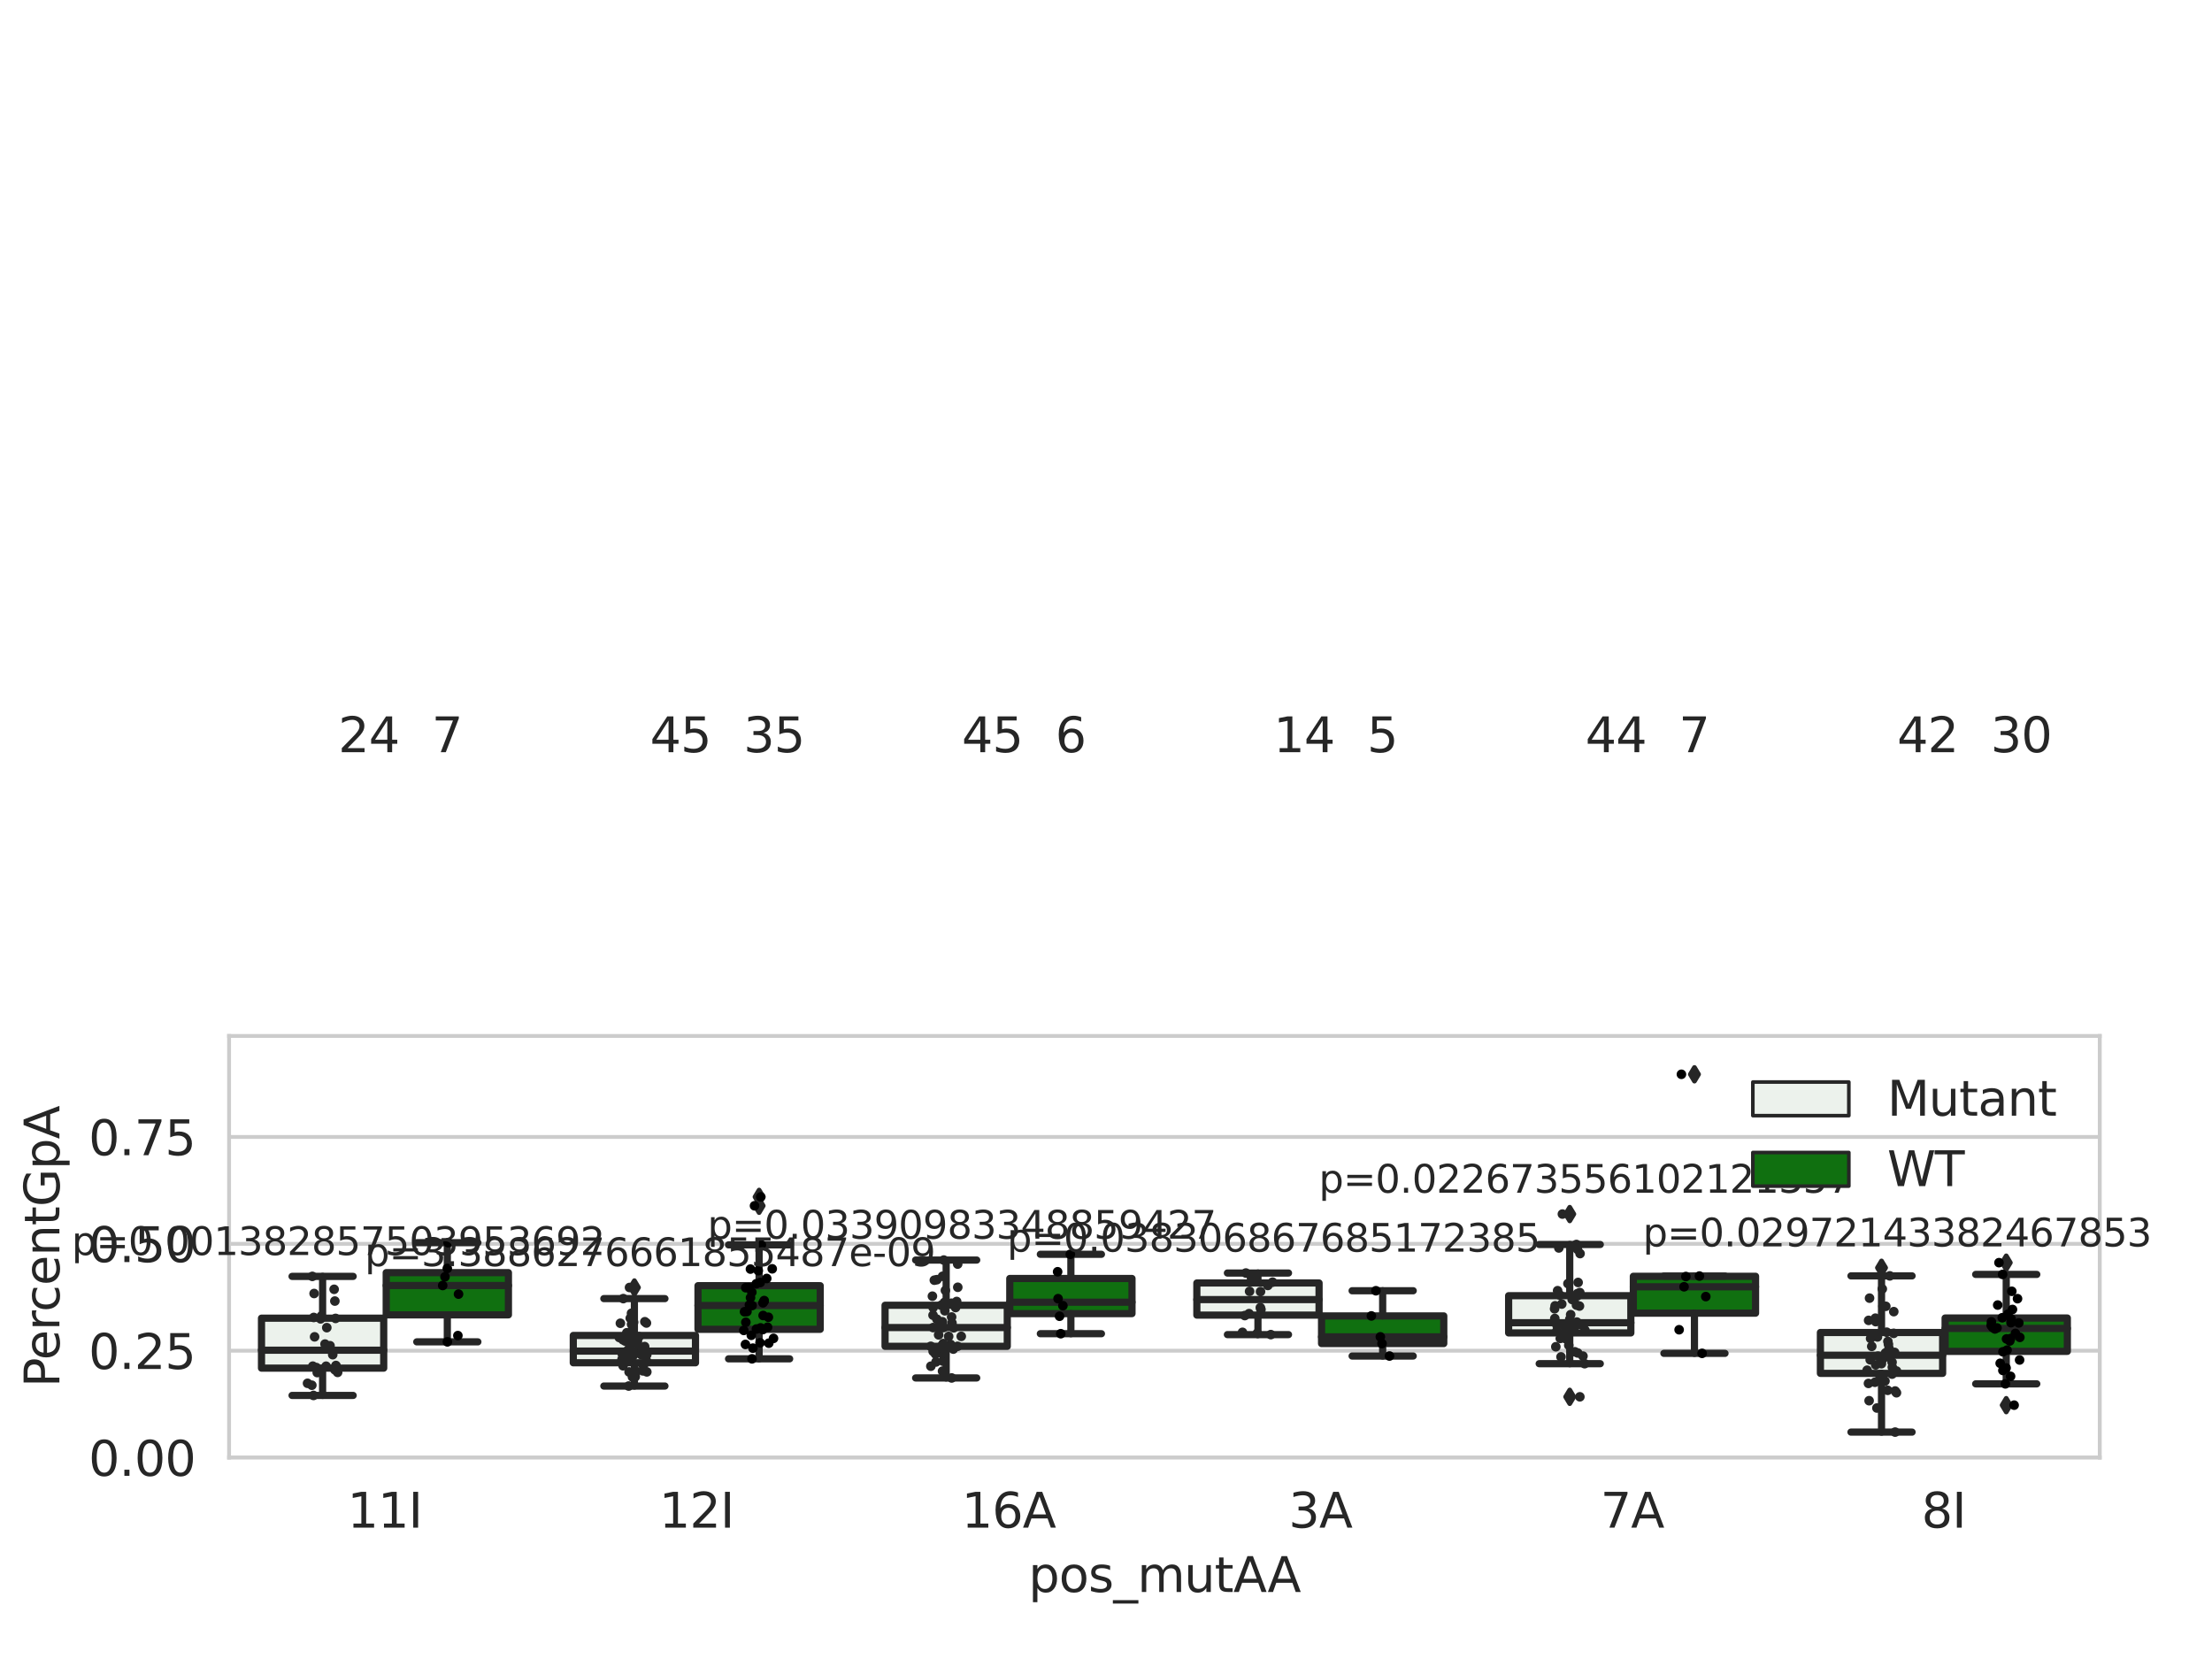 <?xml version="1.0" encoding="utf-8" standalone="no"?>
<!DOCTYPE svg PUBLIC "-//W3C//DTD SVG 1.1//EN"
  "http://www.w3.org/Graphics/SVG/1.1/DTD/svg11.dtd">
<svg xmlns:xlink="http://www.w3.org/1999/xlink" width="460.8pt" height="345.6pt" viewBox="0 0 460.8 345.6" xmlns="http://www.w3.org/2000/svg" version="1.1">
 <defs>
  <style type="text/css">*{stroke-linejoin: round; stroke-linecap: butt}</style>
 </defs>
 <g id="figure_1">
  <g id="patch_1">
   <path d="M 0 345.6 
L 460.8 345.6 
L 460.8 0 
L 0 0 
z
" style="fill: #ffffff"/>
  </g>
  <g id="axes_1">
   <g id="patch_2">
    <path d="M 47.72 303.64 
L 437.42 303.64 
L 437.42 215.812 
L 47.72 215.812 
z
" style="fill: #ffffff"/>
   </g>
   <g id="matplotlib.axis_1">
    <g id="xtick_1">
     <g id="text_1">
      <!-- 11I -->
      <g style="fill: #262626" transform="translate(72.358 318.238)scale(0.1 -0.1)">
       <defs>
        <path id="DejaVuSans-31" d="M 794 531 
L 1825 531 
L 1825 4091 
L 703 3866 
L 703 4441 
L 1819 4666 
L 2450 4666 
L 2450 531 
L 3481 531 
L 3481 0 
L 794 0 
L 794 531 
z
" transform="scale(0.016)"/>
        <path id="DejaVuSans-49" d="M 628 4666 
L 1259 4666 
L 1259 0 
L 628 0 
L 628 4666 
z
" transform="scale(0.016)"/>
       </defs>
       <use xlink:href="#DejaVuSans-31"/>
       <use xlink:href="#DejaVuSans-31" x="63.623"/>
       <use xlink:href="#DejaVuSans-49" x="127.246"/>
      </g>
     </g>
    </g>
    <g id="xtick_2">
     <g id="text_2">
      <!-- 12I -->
      <g style="fill: #262626" transform="translate(137.308 318.238)scale(0.1 -0.1)">
       <defs>
        <path id="DejaVuSans-32" d="M 1228 531 
L 3431 531 
L 3431 0 
L 469 0 
L 469 531 
Q 828 903 1448 1529 
Q 2069 2156 2228 2338 
Q 2531 2678 2651 2914 
Q 2772 3150 2772 3378 
Q 2772 3750 2511 3984 
Q 2250 4219 1831 4219 
Q 1534 4219 1204 4116 
Q 875 4013 500 3803 
L 500 4441 
Q 881 4594 1212 4672 
Q 1544 4750 1819 4750 
Q 2544 4750 2975 4387 
Q 3406 4025 3406 3419 
Q 3406 3131 3298 2873 
Q 3191 2616 2906 2266 
Q 2828 2175 2409 1742 
Q 1991 1309 1228 531 
z
" transform="scale(0.016)"/>
       </defs>
       <use xlink:href="#DejaVuSans-31"/>
       <use xlink:href="#DejaVuSans-32" x="63.623"/>
       <use xlink:href="#DejaVuSans-49" x="127.246"/>
      </g>
     </g>
    </g>
    <g id="xtick_3">
     <g id="text_3">
      <!-- 16A -->
      <g style="fill: #262626" transform="translate(200.312 318.238)scale(0.1 -0.1)">
       <defs>
        <path id="DejaVuSans-36" d="M 2113 2584 
Q 1688 2584 1439 2293 
Q 1191 2003 1191 1497 
Q 1191 994 1439 701 
Q 1688 409 2113 409 
Q 2538 409 2786 701 
Q 3034 994 3034 1497 
Q 3034 2003 2786 2293 
Q 2538 2584 2113 2584 
z
M 3366 4563 
L 3366 3988 
Q 3128 4100 2886 4159 
Q 2644 4219 2406 4219 
Q 1781 4219 1451 3797 
Q 1122 3375 1075 2522 
Q 1259 2794 1537 2939 
Q 1816 3084 2150 3084 
Q 2853 3084 3261 2657 
Q 3669 2231 3669 1497 
Q 3669 778 3244 343 
Q 2819 -91 2113 -91 
Q 1303 -91 875 529 
Q 447 1150 447 2328 
Q 447 3434 972 4092 
Q 1497 4750 2381 4750 
Q 2619 4750 2861 4703 
Q 3103 4656 3366 4563 
z
" transform="scale(0.016)"/>
        <path id="DejaVuSans-41" d="M 2188 4044 
L 1331 1722 
L 3047 1722 
L 2188 4044 
z
M 1831 4666 
L 2547 4666 
L 4325 0 
L 3669 0 
L 3244 1197 
L 1141 1197 
L 716 0 
L 50 0 
L 1831 4666 
z
" transform="scale(0.016)"/>
       </defs>
       <use xlink:href="#DejaVuSans-31"/>
       <use xlink:href="#DejaVuSans-36" x="63.623"/>
       <use xlink:href="#DejaVuSans-41" x="127.246"/>
      </g>
     </g>
    </g>
    <g id="xtick_4">
     <g id="text_4">
      <!-- 3A -->
      <g style="fill: #262626" transform="translate(268.444 318.238)scale(0.1 -0.1)">
       <defs>
        <path id="DejaVuSans-33" d="M 2597 2516 
Q 3050 2419 3304 2112 
Q 3559 1806 3559 1356 
Q 3559 666 3084 287 
Q 2609 -91 1734 -91 
Q 1441 -91 1130 -33 
Q 819 25 488 141 
L 488 750 
Q 750 597 1062 519 
Q 1375 441 1716 441 
Q 2309 441 2620 675 
Q 2931 909 2931 1356 
Q 2931 1769 2642 2001 
Q 2353 2234 1838 2234 
L 1294 2234 
L 1294 2753 
L 1863 2753 
Q 2328 2753 2575 2939 
Q 2822 3125 2822 3475 
Q 2822 3834 2567 4026 
Q 2313 4219 1838 4219 
Q 1578 4219 1281 4162 
Q 984 4106 628 3988 
L 628 4550 
Q 988 4650 1302 4700 
Q 1616 4750 1894 4750 
Q 2613 4750 3031 4423 
Q 3450 4097 3450 3541 
Q 3450 3153 3228 2886 
Q 3006 2619 2597 2516 
z
" transform="scale(0.016)"/>
       </defs>
       <use xlink:href="#DejaVuSans-33"/>
       <use xlink:href="#DejaVuSans-41" x="63.623"/>
      </g>
     </g>
    </g>
    <g id="xtick_5">
     <g id="text_5">
      <!-- 7A -->
      <g style="fill: #262626" transform="translate(333.394 318.238)scale(0.1 -0.1)">
       <defs>
        <path id="DejaVuSans-37" d="M 525 4666 
L 3525 4666 
L 3525 4397 
L 1831 0 
L 1172 0 
L 2766 4134 
L 525 4134 
L 525 4666 
z
" transform="scale(0.016)"/>
       </defs>
       <use xlink:href="#DejaVuSans-37"/>
       <use xlink:href="#DejaVuSans-41" x="63.623"/>
      </g>
     </g>
    </g>
    <g id="xtick_6">
     <g id="text_6">
      <!-- 8I -->
      <g style="fill: #262626" transform="translate(400.289 318.238)scale(0.1 -0.1)">
       <defs>
        <path id="DejaVuSans-38" d="M 2034 2216 
Q 1584 2216 1326 1975 
Q 1069 1734 1069 1313 
Q 1069 891 1326 650 
Q 1584 409 2034 409 
Q 2484 409 2743 651 
Q 3003 894 3003 1313 
Q 3003 1734 2745 1975 
Q 2488 2216 2034 2216 
z
M 1403 2484 
Q 997 2584 770 2862 
Q 544 3141 544 3541 
Q 544 4100 942 4425 
Q 1341 4750 2034 4750 
Q 2731 4750 3128 4425 
Q 3525 4100 3525 3541 
Q 3525 3141 3298 2862 
Q 3072 2584 2669 2484 
Q 3125 2378 3379 2068 
Q 3634 1759 3634 1313 
Q 3634 634 3220 271 
Q 2806 -91 2034 -91 
Q 1263 -91 848 271 
Q 434 634 434 1313 
Q 434 1759 690 2068 
Q 947 2378 1403 2484 
z
M 1172 3481 
Q 1172 3119 1398 2916 
Q 1625 2713 2034 2713 
Q 2441 2713 2670 2916 
Q 2900 3119 2900 3481 
Q 2900 3844 2670 4047 
Q 2441 4250 2034 4250 
Q 1625 4250 1398 4047 
Q 1172 3844 1172 3481 
z
" transform="scale(0.016)"/>
       </defs>
       <use xlink:href="#DejaVuSans-38"/>
       <use xlink:href="#DejaVuSans-49" x="63.623"/>
      </g>
     </g>
    </g>
    <g id="text_7">
     <!-- pos_mutAA -->
     <g style="fill: #262626" transform="translate(214.254 331.638)scale(0.1 -0.1)">
      <defs>
       <path id="DejaVuSans-70" d="M 1159 525 
L 1159 -1331 
L 581 -1331 
L 581 3500 
L 1159 3500 
L 1159 2969 
Q 1341 3281 1617 3432 
Q 1894 3584 2278 3584 
Q 2916 3584 3314 3078 
Q 3713 2572 3713 1747 
Q 3713 922 3314 415 
Q 2916 -91 2278 -91 
Q 1894 -91 1617 61 
Q 1341 213 1159 525 
z
M 3116 1747 
Q 3116 2381 2855 2742 
Q 2594 3103 2138 3103 
Q 1681 3103 1420 2742 
Q 1159 2381 1159 1747 
Q 1159 1113 1420 752 
Q 1681 391 2138 391 
Q 2594 391 2855 752 
Q 3116 1113 3116 1747 
z
" transform="scale(0.016)"/>
       <path id="DejaVuSans-6f" d="M 1959 3097 
Q 1497 3097 1228 2736 
Q 959 2375 959 1747 
Q 959 1119 1226 758 
Q 1494 397 1959 397 
Q 2419 397 2687 759 
Q 2956 1122 2956 1747 
Q 2956 2369 2687 2733 
Q 2419 3097 1959 3097 
z
M 1959 3584 
Q 2709 3584 3137 3096 
Q 3566 2609 3566 1747 
Q 3566 888 3137 398 
Q 2709 -91 1959 -91 
Q 1206 -91 779 398 
Q 353 888 353 1747 
Q 353 2609 779 3096 
Q 1206 3584 1959 3584 
z
" transform="scale(0.016)"/>
       <path id="DejaVuSans-73" d="M 2834 3397 
L 2834 2853 
Q 2591 2978 2328 3040 
Q 2066 3103 1784 3103 
Q 1356 3103 1142 2972 
Q 928 2841 928 2578 
Q 928 2378 1081 2264 
Q 1234 2150 1697 2047 
L 1894 2003 
Q 2506 1872 2764 1633 
Q 3022 1394 3022 966 
Q 3022 478 2636 193 
Q 2250 -91 1575 -91 
Q 1294 -91 989 -36 
Q 684 19 347 128 
L 347 722 
Q 666 556 975 473 
Q 1284 391 1588 391 
Q 1994 391 2212 530 
Q 2431 669 2431 922 
Q 2431 1156 2273 1281 
Q 2116 1406 1581 1522 
L 1381 1569 
Q 847 1681 609 1914 
Q 372 2147 372 2553 
Q 372 3047 722 3315 
Q 1072 3584 1716 3584 
Q 2034 3584 2315 3537 
Q 2597 3491 2834 3397 
z
" transform="scale(0.016)"/>
       <path id="DejaVuSans-5f" d="M 3263 -1063 
L 3263 -1509 
L -63 -1509 
L -63 -1063 
L 3263 -1063 
z
" transform="scale(0.016)"/>
       <path id="DejaVuSans-6d" d="M 3328 2828 
Q 3544 3216 3844 3400 
Q 4144 3584 4550 3584 
Q 5097 3584 5394 3201 
Q 5691 2819 5691 2113 
L 5691 0 
L 5113 0 
L 5113 2094 
Q 5113 2597 4934 2840 
Q 4756 3084 4391 3084 
Q 3944 3084 3684 2787 
Q 3425 2491 3425 1978 
L 3425 0 
L 2847 0 
L 2847 2094 
Q 2847 2600 2669 2842 
Q 2491 3084 2119 3084 
Q 1678 3084 1418 2786 
Q 1159 2488 1159 1978 
L 1159 0 
L 581 0 
L 581 3500 
L 1159 3500 
L 1159 2956 
Q 1356 3278 1631 3431 
Q 1906 3584 2284 3584 
Q 2666 3584 2933 3390 
Q 3200 3197 3328 2828 
z
" transform="scale(0.016)"/>
       <path id="DejaVuSans-75" d="M 544 1381 
L 544 3500 
L 1119 3500 
L 1119 1403 
Q 1119 906 1312 657 
Q 1506 409 1894 409 
Q 2359 409 2629 706 
Q 2900 1003 2900 1516 
L 2900 3500 
L 3475 3500 
L 3475 0 
L 2900 0 
L 2900 538 
Q 2691 219 2414 64 
Q 2138 -91 1772 -91 
Q 1169 -91 856 284 
Q 544 659 544 1381 
z
M 1991 3584 
L 1991 3584 
z
" transform="scale(0.016)"/>
       <path id="DejaVuSans-74" d="M 1172 4494 
L 1172 3500 
L 2356 3500 
L 2356 3053 
L 1172 3053 
L 1172 1153 
Q 1172 725 1289 603 
Q 1406 481 1766 481 
L 2356 481 
L 2356 0 
L 1766 0 
Q 1100 0 847 248 
Q 594 497 594 1153 
L 594 3053 
L 172 3053 
L 172 3500 
L 594 3500 
L 594 4494 
L 1172 4494 
z
" transform="scale(0.016)"/>
      </defs>
      <use xlink:href="#DejaVuSans-70"/>
      <use xlink:href="#DejaVuSans-6f" x="63.477"/>
      <use xlink:href="#DejaVuSans-73" x="124.658"/>
      <use xlink:href="#DejaVuSans-5f" x="176.758"/>
      <use xlink:href="#DejaVuSans-6d" x="226.758"/>
      <use xlink:href="#DejaVuSans-75" x="324.17"/>
      <use xlink:href="#DejaVuSans-74" x="387.549"/>
      <use xlink:href="#DejaVuSans-41" x="426.758"/>
      <use xlink:href="#DejaVuSans-41" x="497.916"/>
     </g>
    </g>
   </g>
   <g id="matplotlib.axis_2">
    <g id="ytick_1">
     <g id="line2d_1">
      <path d="M 47.72 303.64 
L 437.42 303.64 
" clip-path="url(#p5977faa14f)" style="fill: none; stroke: #cccccc; stroke-width: 0.8; stroke-linecap: round"/>
     </g>
     <g id="text_8">
      <!-- 0.00 -->
      <g style="fill: #262626" transform="translate(18.454 307.439)scale(0.1 -0.1)">
       <defs>
        <path id="DejaVuSans-30" d="M 2034 4250 
Q 1547 4250 1301 3770 
Q 1056 3291 1056 2328 
Q 1056 1369 1301 889 
Q 1547 409 2034 409 
Q 2525 409 2770 889 
Q 3016 1369 3016 2328 
Q 3016 3291 2770 3770 
Q 2525 4250 2034 4250 
z
M 2034 4750 
Q 2819 4750 3233 4129 
Q 3647 3509 3647 2328 
Q 3647 1150 3233 529 
Q 2819 -91 2034 -91 
Q 1250 -91 836 529 
Q 422 1150 422 2328 
Q 422 3509 836 4129 
Q 1250 4750 2034 4750 
z
" transform="scale(0.016)"/>
        <path id="DejaVuSans-2e" d="M 684 794 
L 1344 794 
L 1344 0 
L 684 0 
L 684 794 
z
" transform="scale(0.016)"/>
       </defs>
       <use xlink:href="#DejaVuSans-30"/>
       <use xlink:href="#DejaVuSans-2e" x="63.623"/>
       <use xlink:href="#DejaVuSans-30" x="95.41"/>
       <use xlink:href="#DejaVuSans-30" x="159.033"/>
      </g>
     </g>
    </g>
    <g id="ytick_2">
     <g id="line2d_2">
      <path d="M 47.72 281.376 
L 437.42 281.376 
" clip-path="url(#p5977faa14f)" style="fill: none; stroke: #cccccc; stroke-width: 0.8; stroke-linecap: round"/>
     </g>
     <g id="text_9">
      <!-- 0.25 -->
      <g style="fill: #262626" transform="translate(18.454 285.176)scale(0.1 -0.1)">
       <defs>
        <path id="DejaVuSans-35" d="M 691 4666 
L 3169 4666 
L 3169 4134 
L 1269 4134 
L 1269 2991 
Q 1406 3038 1543 3061 
Q 1681 3084 1819 3084 
Q 2600 3084 3056 2656 
Q 3513 2228 3513 1497 
Q 3513 744 3044 326 
Q 2575 -91 1722 -91 
Q 1428 -91 1123 -41 
Q 819 9 494 109 
L 494 744 
Q 775 591 1075 516 
Q 1375 441 1709 441 
Q 2250 441 2565 725 
Q 2881 1009 2881 1497 
Q 2881 1984 2565 2268 
Q 2250 2553 1709 2553 
Q 1456 2553 1204 2497 
Q 953 2441 691 2322 
L 691 4666 
z
" transform="scale(0.016)"/>
       </defs>
       <use xlink:href="#DejaVuSans-30"/>
       <use xlink:href="#DejaVuSans-2e" x="63.623"/>
       <use xlink:href="#DejaVuSans-32" x="95.41"/>
       <use xlink:href="#DejaVuSans-35" x="159.033"/>
      </g>
     </g>
    </g>
    <g id="ytick_3">
     <g id="line2d_3">
      <path d="M 47.72 259.113 
L 437.42 259.113 
" clip-path="url(#p5977faa14f)" style="fill: none; stroke: #cccccc; stroke-width: 0.8; stroke-linecap: round"/>
     </g>
     <g id="text_10">
      <!-- 0.50 -->
      <g style="fill: #262626" transform="translate(18.454 262.912)scale(0.1 -0.1)">
       <use xlink:href="#DejaVuSans-30"/>
       <use xlink:href="#DejaVuSans-2e" x="63.623"/>
       <use xlink:href="#DejaVuSans-35" x="95.41"/>
       <use xlink:href="#DejaVuSans-30" x="159.033"/>
      </g>
     </g>
    </g>
    <g id="ytick_4">
     <g id="line2d_4">
      <path d="M 47.72 236.849 
L 437.42 236.849 
" clip-path="url(#p5977faa14f)" style="fill: none; stroke: #cccccc; stroke-width: 0.8; stroke-linecap: round"/>
     </g>
     <g id="text_11">
      <!-- 0.75 -->
      <g style="fill: #262626" transform="translate(18.454 240.648)scale(0.1 -0.1)">
       <use xlink:href="#DejaVuSans-30"/>
       <use xlink:href="#DejaVuSans-2e" x="63.623"/>
       <use xlink:href="#DejaVuSans-37" x="95.41"/>
       <use xlink:href="#DejaVuSans-35" x="159.033"/>
      </g>
     </g>
    </g>
    <g id="text_12">
     <!-- PercentGpA -->
     <g style="fill: #262626" transform="translate(12.375 289.002)rotate(-90)scale(0.1 -0.1)">
      <defs>
       <path id="DejaVuSans-50" d="M 1259 4147 
L 1259 2394 
L 2053 2394 
Q 2494 2394 2734 2622 
Q 2975 2850 2975 3272 
Q 2975 3691 2734 3919 
Q 2494 4147 2053 4147 
L 1259 4147 
z
M 628 4666 
L 2053 4666 
Q 2838 4666 3239 4311 
Q 3641 3956 3641 3272 
Q 3641 2581 3239 2228 
Q 2838 1875 2053 1875 
L 1259 1875 
L 1259 0 
L 628 0 
L 628 4666 
z
" transform="scale(0.016)"/>
       <path id="DejaVuSans-65" d="M 3597 1894 
L 3597 1613 
L 953 1613 
Q 991 1019 1311 708 
Q 1631 397 2203 397 
Q 2534 397 2845 478 
Q 3156 559 3463 722 
L 3463 178 
Q 3153 47 2828 -22 
Q 2503 -91 2169 -91 
Q 1331 -91 842 396 
Q 353 884 353 1716 
Q 353 2575 817 3079 
Q 1281 3584 2069 3584 
Q 2775 3584 3186 3129 
Q 3597 2675 3597 1894 
z
M 3022 2063 
Q 3016 2534 2758 2815 
Q 2500 3097 2075 3097 
Q 1594 3097 1305 2825 
Q 1016 2553 972 2059 
L 3022 2063 
z
" transform="scale(0.016)"/>
       <path id="DejaVuSans-72" d="M 2631 2963 
Q 2534 3019 2420 3045 
Q 2306 3072 2169 3072 
Q 1681 3072 1420 2755 
Q 1159 2438 1159 1844 
L 1159 0 
L 581 0 
L 581 3500 
L 1159 3500 
L 1159 2956 
Q 1341 3275 1631 3429 
Q 1922 3584 2338 3584 
Q 2397 3584 2469 3576 
Q 2541 3569 2628 3553 
L 2631 2963 
z
" transform="scale(0.016)"/>
       <path id="DejaVuSans-63" d="M 3122 3366 
L 3122 2828 
Q 2878 2963 2633 3030 
Q 2388 3097 2138 3097 
Q 1578 3097 1268 2742 
Q 959 2388 959 1747 
Q 959 1106 1268 751 
Q 1578 397 2138 397 
Q 2388 397 2633 464 
Q 2878 531 3122 666 
L 3122 134 
Q 2881 22 2623 -34 
Q 2366 -91 2075 -91 
Q 1284 -91 818 406 
Q 353 903 353 1747 
Q 353 2603 823 3093 
Q 1294 3584 2113 3584 
Q 2378 3584 2631 3529 
Q 2884 3475 3122 3366 
z
" transform="scale(0.016)"/>
       <path id="DejaVuSans-6e" d="M 3513 2113 
L 3513 0 
L 2938 0 
L 2938 2094 
Q 2938 2591 2744 2837 
Q 2550 3084 2163 3084 
Q 1697 3084 1428 2787 
Q 1159 2491 1159 1978 
L 1159 0 
L 581 0 
L 581 3500 
L 1159 3500 
L 1159 2956 
Q 1366 3272 1645 3428 
Q 1925 3584 2291 3584 
Q 2894 3584 3203 3211 
Q 3513 2838 3513 2113 
z
" transform="scale(0.016)"/>
       <path id="DejaVuSans-47" d="M 3809 666 
L 3809 1919 
L 2778 1919 
L 2778 2438 
L 4434 2438 
L 4434 434 
Q 4069 175 3628 42 
Q 3188 -91 2688 -91 
Q 1594 -91 976 548 
Q 359 1188 359 2328 
Q 359 3472 976 4111 
Q 1594 4750 2688 4750 
Q 3144 4750 3555 4637 
Q 3966 4525 4313 4306 
L 4313 3634 
Q 3963 3931 3569 4081 
Q 3175 4231 2741 4231 
Q 1884 4231 1454 3753 
Q 1025 3275 1025 2328 
Q 1025 1384 1454 906 
Q 1884 428 2741 428 
Q 3075 428 3337 486 
Q 3600 544 3809 666 
z
" transform="scale(0.016)"/>
      </defs>
      <use xlink:href="#DejaVuSans-50"/>
      <use xlink:href="#DejaVuSans-65" x="56.678"/>
      <use xlink:href="#DejaVuSans-72" x="118.201"/>
      <use xlink:href="#DejaVuSans-63" x="157.064"/>
      <use xlink:href="#DejaVuSans-65" x="212.045"/>
      <use xlink:href="#DejaVuSans-6e" x="273.568"/>
      <use xlink:href="#DejaVuSans-74" x="336.947"/>
      <use xlink:href="#DejaVuSans-47" x="376.156"/>
      <use xlink:href="#DejaVuSans-70" x="453.646"/>
      <use xlink:href="#DejaVuSans-41" x="517.123"/>
     </g>
    </g>
   </g>
   <g id="patch_3">
    <path d="M 54.475 285.007 
L 79.935 285.007 
L 79.935 274.6 
L 54.475 274.6 
L 54.475 285.007 
z
" clip-path="url(#p5977faa14f)" style="fill: #ecf2ec; stroke: #262626; stroke-width: 1.5; stroke-linejoin: miter"/>
   </g>
   <g id="patch_4">
    <path d="M 80.455 273.907 
L 105.915 273.907 
L 105.915 265.115 
L 80.455 265.115 
L 80.455 273.907 
z
" clip-path="url(#p5977faa14f)" style="fill: #107010; stroke: #262626; stroke-width: 1.5; stroke-linejoin: miter"/>
   </g>
   <g id="patch_5">
    <path d="M 119.425 283.893 
L 144.885 283.893 
L 144.885 278.197 
L 119.425 278.197 
L 119.425 283.893 
z
" clip-path="url(#p5977faa14f)" style="fill: #ecf2ec; stroke: #262626; stroke-width: 1.5; stroke-linejoin: miter"/>
   </g>
   <g id="patch_6">
    <path d="M 145.405 276.92 
L 170.865 276.92 
L 170.865 267.832 
L 145.405 267.832 
L 145.405 276.92 
z
" clip-path="url(#p5977faa14f)" style="fill: #107010; stroke: #262626; stroke-width: 1.5; stroke-linejoin: miter"/>
   </g>
   <g id="patch_7">
    <path d="M 184.375 280.462 
L 209.835 280.462 
L 209.835 271.911 
L 184.375 271.911 
L 184.375 280.462 
z
" clip-path="url(#p5977faa14f)" style="fill: #ecf2ec; stroke: #262626; stroke-width: 1.5; stroke-linejoin: miter"/>
   </g>
   <g id="patch_8">
    <path d="M 210.355 273.649 
L 235.815 273.649 
L 235.815 266.332 
L 210.355 266.332 
L 210.355 273.649 
z
" clip-path="url(#p5977faa14f)" style="fill: #107010; stroke: #262626; stroke-width: 1.5; stroke-linejoin: miter"/>
   </g>
   <g id="patch_9">
    <path d="M 249.325 273.957 
L 274.785 273.957 
L 274.785 267.269 
L 249.325 267.269 
L 249.325 273.957 
z
" clip-path="url(#p5977faa14f)" style="fill: #ecf2ec; stroke: #262626; stroke-width: 1.5; stroke-linejoin: miter"/>
   </g>
   <g id="patch_10">
    <path d="M 275.305 279.889 
L 300.765 279.889 
L 300.765 274.129 
L 275.305 274.129 
L 275.305 279.889 
z
" clip-path="url(#p5977faa14f)" style="fill: #107010; stroke: #262626; stroke-width: 1.5; stroke-linejoin: miter"/>
   </g>
   <g id="patch_11">
    <path d="M 314.275 277.674 
L 339.735 277.674 
L 339.735 269.917 
L 314.275 269.917 
L 314.275 277.674 
z
" clip-path="url(#p5977faa14f)" style="fill: #ecf2ec; stroke: #262626; stroke-width: 1.5; stroke-linejoin: miter"/>
   </g>
   <g id="patch_12">
    <path d="M 340.255 273.556 
L 365.715 273.556 
L 365.715 265.872 
L 340.255 265.872 
L 340.255 273.556 
z
" clip-path="url(#p5977faa14f)" style="fill: #107010; stroke: #262626; stroke-width: 1.5; stroke-linejoin: miter"/>
   </g>
   <g id="patch_13">
    <path d="M 379.225 286.096 
L 404.685 286.096 
L 404.685 277.582 
L 379.225 277.582 
L 379.225 286.096 
z
" clip-path="url(#p5977faa14f)" style="fill: #ecf2ec; stroke: #262626; stroke-width: 1.5; stroke-linejoin: miter"/>
   </g>
   <g id="patch_14">
    <path d="M 405.205 281.515 
L 430.665 281.515 
L 430.665 274.569 
L 405.205 274.569 
L 405.205 281.515 
z
" clip-path="url(#p5977faa14f)" style="fill: #107010; stroke: #262626; stroke-width: 1.5; stroke-linejoin: miter"/>
   </g>
   <g id="patch_15">
    <path d="M 80.195 303.64 
L 80.195 303.64 
L 80.195 303.64 
L 80.195 303.64 
z
" clip-path="url(#p5977faa14f)" style="fill: #ecf2ec; stroke: #262626; stroke-width: 0.75; stroke-linejoin: miter"/>
   </g>
   <g id="patch_16">
    <path d="M 80.195 303.64 
L 80.195 303.64 
L 80.195 303.64 
L 80.195 303.64 
z
" clip-path="url(#p5977faa14f)" style="fill: #107010; stroke: #262626; stroke-width: 0.75; stroke-linejoin: miter"/>
   </g>
   <g id="PathCollection_1"/>
   <g id="PathCollection_2"/>
   <g id="line2d_5">
    <path d="M 67.205 285.007 
L 67.205 290.694 
" clip-path="url(#p5977faa14f)" style="fill: none; stroke: #262626; stroke-width: 1.5; stroke-linecap: round"/>
   </g>
   <g id="line2d_6">
    <path d="M 67.205 274.6 
L 67.205 265.894 
" clip-path="url(#p5977faa14f)" style="fill: none; stroke: #262626; stroke-width: 1.5; stroke-linecap: round"/>
   </g>
   <g id="line2d_7">
    <path d="M 60.84 290.694 
L 73.57 290.694 
" clip-path="url(#p5977faa14f)" style="fill: none; stroke: #262626; stroke-width: 1.5; stroke-linecap: round"/>
   </g>
   <g id="line2d_8">
    <path d="M 60.84 265.894 
L 73.57 265.894 
" clip-path="url(#p5977faa14f)" style="fill: none; stroke: #262626; stroke-width: 1.5; stroke-linecap: round"/>
   </g>
   <g id="line2d_9"/>
   <g id="line2d_10">
    <path d="M 93.185 273.907 
L 93.185 279.533 
" clip-path="url(#p5977faa14f)" style="fill: none; stroke: #262626; stroke-width: 1.5; stroke-linecap: round"/>
   </g>
   <g id="line2d_11">
    <path d="M 93.185 265.115 
L 93.185 258.876 
" clip-path="url(#p5977faa14f)" style="fill: none; stroke: #262626; stroke-width: 1.5; stroke-linecap: round"/>
   </g>
   <g id="line2d_12">
    <path d="M 86.82 279.533 
L 99.55 279.533 
" clip-path="url(#p5977faa14f)" style="fill: none; stroke: #262626; stroke-width: 1.5; stroke-linecap: round"/>
   </g>
   <g id="line2d_13">
    <path d="M 86.82 258.876 
L 99.55 258.876 
" clip-path="url(#p5977faa14f)" style="fill: none; stroke: #262626; stroke-width: 1.5; stroke-linecap: round"/>
   </g>
   <g id="line2d_14"/>
   <g id="line2d_15">
    <path d="M 132.155 283.893 
L 132.155 288.738 
" clip-path="url(#p5977faa14f)" style="fill: none; stroke: #262626; stroke-width: 1.5; stroke-linecap: round"/>
   </g>
   <g id="line2d_16">
    <path d="M 132.155 278.197 
L 132.155 270.525 
" clip-path="url(#p5977faa14f)" style="fill: none; stroke: #262626; stroke-width: 1.5; stroke-linecap: round"/>
   </g>
   <g id="line2d_17">
    <path d="M 125.79 288.738 
L 138.52 288.738 
" clip-path="url(#p5977faa14f)" style="fill: none; stroke: #262626; stroke-width: 1.5; stroke-linecap: round"/>
   </g>
   <g id="line2d_18">
    <path d="M 125.79 270.525 
L 138.52 270.525 
" clip-path="url(#p5977faa14f)" style="fill: none; stroke: #262626; stroke-width: 1.5; stroke-linecap: round"/>
   </g>
   <g id="line2d_19">
    <defs>
     <path id="me114ebc492" d="M -0 1.414 
L 0.849 0 
L 0 -1.414 
L -0.849 -0 
z
" style="stroke: #262626; stroke-linejoin: miter"/>
    </defs>
    <g clip-path="url(#p5977faa14f)">
     <use xlink:href="#me114ebc492" x="132.155" y="268.207" style="fill: #262626; stroke: #262626; stroke-linejoin: miter"/>
    </g>
   </g>
   <g id="line2d_20">
    <path d="M 158.135 276.92 
L 158.135 283.071 
" clip-path="url(#p5977faa14f)" style="fill: none; stroke: #262626; stroke-width: 1.5; stroke-linecap: round"/>
   </g>
   <g id="line2d_21">
    <path d="M 158.135 267.832 
L 158.135 259.33 
" clip-path="url(#p5977faa14f)" style="fill: none; stroke: #262626; stroke-width: 1.5; stroke-linecap: round"/>
   </g>
   <g id="line2d_22">
    <path d="M 151.77 283.071 
L 164.5 283.071 
" clip-path="url(#p5977faa14f)" style="fill: none; stroke: #262626; stroke-width: 1.5; stroke-linecap: round"/>
   </g>
   <g id="line2d_23">
    <path d="M 151.77 259.33 
L 164.5 259.33 
" clip-path="url(#p5977faa14f)" style="fill: none; stroke: #262626; stroke-width: 1.5; stroke-linecap: round"/>
   </g>
   <g id="line2d_24">
    <g clip-path="url(#p5977faa14f)">
     <use xlink:href="#me114ebc492" x="158.135" y="251.186" style="fill: #262626; stroke: #262626; stroke-linejoin: miter"/>
     <use xlink:href="#me114ebc492" x="158.135" y="249.334" style="fill: #262626; stroke: #262626; stroke-linejoin: miter"/>
    </g>
   </g>
   <g id="line2d_25">
    <path d="M 197.105 280.462 
L 197.105 287.054 
" clip-path="url(#p5977faa14f)" style="fill: none; stroke: #262626; stroke-width: 1.5; stroke-linecap: round"/>
   </g>
   <g id="line2d_26">
    <path d="M 197.105 271.911 
L 197.105 262.492 
" clip-path="url(#p5977faa14f)" style="fill: none; stroke: #262626; stroke-width: 1.5; stroke-linecap: round"/>
   </g>
   <g id="line2d_27">
    <path d="M 190.74 287.054 
L 203.47 287.054 
" clip-path="url(#p5977faa14f)" style="fill: none; stroke: #262626; stroke-width: 1.5; stroke-linecap: round"/>
   </g>
   <g id="line2d_28">
    <path d="M 190.74 262.492 
L 203.47 262.492 
" clip-path="url(#p5977faa14f)" style="fill: none; stroke: #262626; stroke-width: 1.5; stroke-linecap: round"/>
   </g>
   <g id="line2d_29"/>
   <g id="line2d_30">
    <path d="M 223.085 273.649 
L 223.085 277.836 
" clip-path="url(#p5977faa14f)" style="fill: none; stroke: #262626; stroke-width: 1.5; stroke-linecap: round"/>
   </g>
   <g id="line2d_31">
    <path d="M 223.085 266.332 
L 223.085 261.292 
" clip-path="url(#p5977faa14f)" style="fill: none; stroke: #262626; stroke-width: 1.5; stroke-linecap: round"/>
   </g>
   <g id="line2d_32">
    <path d="M 216.72 277.836 
L 229.45 277.836 
" clip-path="url(#p5977faa14f)" style="fill: none; stroke: #262626; stroke-width: 1.5; stroke-linecap: round"/>
   </g>
   <g id="line2d_33">
    <path d="M 216.72 261.292 
L 229.45 261.292 
" clip-path="url(#p5977faa14f)" style="fill: none; stroke: #262626; stroke-width: 1.5; stroke-linecap: round"/>
   </g>
   <g id="line2d_34"/>
   <g id="line2d_35">
    <path d="M 262.055 273.957 
L 262.055 278.023 
" clip-path="url(#p5977faa14f)" style="fill: none; stroke: #262626; stroke-width: 1.5; stroke-linecap: round"/>
   </g>
   <g id="line2d_36">
    <path d="M 262.055 267.269 
L 262.055 265.195 
" clip-path="url(#p5977faa14f)" style="fill: none; stroke: #262626; stroke-width: 1.5; stroke-linecap: round"/>
   </g>
   <g id="line2d_37">
    <path d="M 255.69 278.023 
L 268.42 278.023 
" clip-path="url(#p5977faa14f)" style="fill: none; stroke: #262626; stroke-width: 1.5; stroke-linecap: round"/>
   </g>
   <g id="line2d_38">
    <path d="M 255.69 265.195 
L 268.42 265.195 
" clip-path="url(#p5977faa14f)" style="fill: none; stroke: #262626; stroke-width: 1.5; stroke-linecap: round"/>
   </g>
   <g id="line2d_39"/>
   <g id="line2d_40">
    <path d="M 288.035 279.889 
L 288.035 282.485 
" clip-path="url(#p5977faa14f)" style="fill: none; stroke: #262626; stroke-width: 1.5; stroke-linecap: round"/>
   </g>
   <g id="line2d_41">
    <path d="M 288.035 274.129 
L 288.035 268.887 
" clip-path="url(#p5977faa14f)" style="fill: none; stroke: #262626; stroke-width: 1.5; stroke-linecap: round"/>
   </g>
   <g id="line2d_42">
    <path d="M 281.67 282.485 
L 294.4 282.485 
" clip-path="url(#p5977faa14f)" style="fill: none; stroke: #262626; stroke-width: 1.5; stroke-linecap: round"/>
   </g>
   <g id="line2d_43">
    <path d="M 281.67 268.887 
L 294.4 268.887 
" clip-path="url(#p5977faa14f)" style="fill: none; stroke: #262626; stroke-width: 1.5; stroke-linecap: round"/>
   </g>
   <g id="line2d_44"/>
   <g id="line2d_45">
    <path d="M 327.005 277.674 
L 327.005 284.08 
" clip-path="url(#p5977faa14f)" style="fill: none; stroke: #262626; stroke-width: 1.5; stroke-linecap: round"/>
   </g>
   <g id="line2d_46">
    <path d="M 327.005 269.917 
L 327.005 259.25 
" clip-path="url(#p5977faa14f)" style="fill: none; stroke: #262626; stroke-width: 1.5; stroke-linecap: round"/>
   </g>
   <g id="line2d_47">
    <path d="M 320.64 284.08 
L 333.37 284.08 
" clip-path="url(#p5977faa14f)" style="fill: none; stroke: #262626; stroke-width: 1.5; stroke-linecap: round"/>
   </g>
   <g id="line2d_48">
    <path d="M 320.64 259.25 
L 333.37 259.25 
" clip-path="url(#p5977faa14f)" style="fill: none; stroke: #262626; stroke-width: 1.5; stroke-linecap: round"/>
   </g>
   <g id="line2d_49">
    <g clip-path="url(#p5977faa14f)">
     <use xlink:href="#me114ebc492" x="327.005" y="290.982" style="fill: #262626; stroke: #262626; stroke-linejoin: miter"/>
     <use xlink:href="#me114ebc492" x="327.005" y="252.912" style="fill: #262626; stroke: #262626; stroke-linejoin: miter"/>
    </g>
   </g>
   <g id="line2d_50">
    <path d="M 352.985 273.556 
L 352.985 281.928 
" clip-path="url(#p5977faa14f)" style="fill: none; stroke: #262626; stroke-width: 1.5; stroke-linecap: round"/>
   </g>
   <g id="line2d_51">
    <path d="M 352.985 265.872 
L 352.985 265.824 
" clip-path="url(#p5977faa14f)" style="fill: none; stroke: #262626; stroke-width: 1.5; stroke-linecap: round"/>
   </g>
   <g id="line2d_52">
    <path d="M 346.62 281.928 
L 359.35 281.928 
" clip-path="url(#p5977faa14f)" style="fill: none; stroke: #262626; stroke-width: 1.5; stroke-linecap: round"/>
   </g>
   <g id="line2d_53">
    <path d="M 346.62 265.824 
L 359.35 265.824 
" clip-path="url(#p5977faa14f)" style="fill: none; stroke: #262626; stroke-width: 1.5; stroke-linecap: round"/>
   </g>
   <g id="line2d_54">
    <g clip-path="url(#p5977faa14f)">
     <use xlink:href="#me114ebc492" x="352.985" y="223.796" style="fill: #262626; stroke: #262626; stroke-linejoin: miter"/>
    </g>
   </g>
   <g id="line2d_55">
    <path d="M 391.955 286.096 
L 391.955 298.332 
" clip-path="url(#p5977faa14f)" style="fill: none; stroke: #262626; stroke-width: 1.5; stroke-linecap: round"/>
   </g>
   <g id="line2d_56">
    <path d="M 391.955 277.582 
L 391.955 265.789 
" clip-path="url(#p5977faa14f)" style="fill: none; stroke: #262626; stroke-width: 1.5; stroke-linecap: round"/>
   </g>
   <g id="line2d_57">
    <path d="M 385.59 298.332 
L 398.32 298.332 
" clip-path="url(#p5977faa14f)" style="fill: none; stroke: #262626; stroke-width: 1.5; stroke-linecap: round"/>
   </g>
   <g id="line2d_58">
    <path d="M 385.59 265.789 
L 398.32 265.789 
" clip-path="url(#p5977faa14f)" style="fill: none; stroke: #262626; stroke-width: 1.5; stroke-linecap: round"/>
   </g>
   <g id="line2d_59">
    <g clip-path="url(#p5977faa14f)">
     <use xlink:href="#me114ebc492" x="391.955" y="264.099" style="fill: #262626; stroke: #262626; stroke-linejoin: miter"/>
    </g>
   </g>
   <g id="line2d_60">
    <path d="M 417.935 281.515 
L 417.935 288.282 
" clip-path="url(#p5977faa14f)" style="fill: none; stroke: #262626; stroke-width: 1.5; stroke-linecap: round"/>
   </g>
   <g id="line2d_61">
    <path d="M 417.935 274.569 
L 417.935 265.486 
" clip-path="url(#p5977faa14f)" style="fill: none; stroke: #262626; stroke-width: 1.5; stroke-linecap: round"/>
   </g>
   <g id="line2d_62">
    <path d="M 411.57 288.282 
L 424.3 288.282 
" clip-path="url(#p5977faa14f)" style="fill: none; stroke: #262626; stroke-width: 1.5; stroke-linecap: round"/>
   </g>
   <g id="line2d_63">
    <path d="M 411.57 265.486 
L 424.3 265.486 
" clip-path="url(#p5977faa14f)" style="fill: none; stroke: #262626; stroke-width: 1.5; stroke-linecap: round"/>
   </g>
   <g id="line2d_64">
    <g clip-path="url(#p5977faa14f)">
     <use xlink:href="#me114ebc492" x="417.935" y="292.719" style="fill: #262626; stroke: #262626; stroke-linejoin: miter"/>
     <use xlink:href="#me114ebc492" x="417.935" y="263.035" style="fill: #262626; stroke: #262626; stroke-linejoin: miter"/>
    </g>
   </g>
   <g id="line2d_65">
    <path d="M 54.475 281.271 
L 79.935 281.271 
" clip-path="url(#p5977faa14f)" style="fill: none; stroke: #262626; stroke-width: 1.5; stroke-linecap: round"/>
   </g>
   <g id="line2d_66">
    <path d="M 80.455 267.793 
L 105.915 267.793 
" clip-path="url(#p5977faa14f)" style="fill: none; stroke: #262626; stroke-width: 1.5; stroke-linecap: round"/>
   </g>
   <g id="line2d_67">
    <path d="M 119.425 281.456 
L 144.885 281.456 
" clip-path="url(#p5977faa14f)" style="fill: none; stroke: #262626; stroke-width: 1.5; stroke-linecap: round"/>
   </g>
   <g id="line2d_68">
    <path d="M 145.405 271.964 
L 170.865 271.964 
" clip-path="url(#p5977faa14f)" style="fill: none; stroke: #262626; stroke-width: 1.5; stroke-linecap: round"/>
   </g>
   <g id="line2d_69">
    <path d="M 184.375 276.551 
L 209.835 276.551 
" clip-path="url(#p5977faa14f)" style="fill: none; stroke: #262626; stroke-width: 1.5; stroke-linecap: round"/>
   </g>
   <g id="line2d_70">
    <path d="M 210.355 271.267 
L 235.815 271.267 
" clip-path="url(#p5977faa14f)" style="fill: none; stroke: #262626; stroke-width: 1.5; stroke-linecap: round"/>
   </g>
   <g id="line2d_71">
    <path d="M 249.325 270.731 
L 274.785 270.731 
" clip-path="url(#p5977faa14f)" style="fill: none; stroke: #262626; stroke-width: 1.5; stroke-linecap: round"/>
   </g>
   <g id="line2d_72">
    <path d="M 275.305 278.49 
L 300.765 278.49 
" clip-path="url(#p5977faa14f)" style="fill: none; stroke: #262626; stroke-width: 1.5; stroke-linecap: round"/>
   </g>
   <g id="line2d_73">
    <path d="M 314.275 275.551 
L 339.735 275.551 
" clip-path="url(#p5977faa14f)" style="fill: none; stroke: #262626; stroke-width: 1.5; stroke-linecap: round"/>
   </g>
   <g id="line2d_74">
    <path d="M 340.255 268.06 
L 365.715 268.06 
" clip-path="url(#p5977faa14f)" style="fill: none; stroke: #262626; stroke-width: 1.5; stroke-linecap: round"/>
   </g>
   <g id="line2d_75">
    <path d="M 379.225 282.317 
L 404.685 282.317 
" clip-path="url(#p5977faa14f)" style="fill: none; stroke: #262626; stroke-width: 1.5; stroke-linecap: round"/>
   </g>
   <g id="line2d_76">
    <path d="M 405.205 276.738 
L 430.665 276.738 
" clip-path="url(#p5977faa14f)" style="fill: none; stroke: #262626; stroke-width: 1.5; stroke-linecap: round"/>
   </g>
   <g id="patch_17">
    <path d="M 47.72 303.64 
L 47.72 215.812 
" style="fill: none; stroke: #cccccc; stroke-width: 0.8; stroke-linejoin: miter; stroke-linecap: square"/>
   </g>
   <g id="patch_18">
    <path d="M 437.42 303.64 
L 437.42 215.812 
" style="fill: none; stroke: #cccccc; stroke-width: 0.8; stroke-linejoin: miter; stroke-linecap: square"/>
   </g>
   <g id="patch_19">
    <path d="M 47.72 303.64 
L 437.42 303.64 
" style="fill: none; stroke: #cccccc; stroke-width: 0.8; stroke-linejoin: miter; stroke-linecap: square"/>
   </g>
   <g id="patch_20">
    <path d="M 47.72 215.812 
L 437.42 215.812 
" style="fill: none; stroke: #cccccc; stroke-width: 0.8; stroke-linejoin: miter; stroke-linecap: square"/>
   </g>
   <g id="PathCollection_3">
    <defs>
     <path id="C0_0_e0258c3d55" d="M 0 1 
C 0.265 1 0.52 0.895 0.707 0.707 
C 0.895 0.52 1 0.265 1 -0 
C 1 -0.265 0.895 -0.52 0.707 -0.707 
C 0.52 -0.895 0.265 -1 0 -1 
C -0.265 -1 -0.52 -0.895 -0.707 -0.707 
C -0.895 -0.52 -1 -0.265 -1 0 
C -1 0.265 -0.895 0.52 -0.707 0.707 
C -0.52 0.895 -0.265 1 0 1 
z
"/>
    </defs>
    <g clip-path="url(#p5977faa14f)">
     <use xlink:href="#C0_0_e0258c3d55" x="64.962" y="288.566" style="fill: #262626"/>
    </g>
    <g clip-path="url(#p5977faa14f)">
     <use xlink:href="#C0_0_e0258c3d55" x="69.607" y="268.587" style="fill: #262626"/>
    </g>
    <g clip-path="url(#p5977faa14f)">
     <use xlink:href="#C0_0_e0258c3d55" x="65.537" y="278.486" style="fill: #262626"/>
    </g>
    <g clip-path="url(#p5977faa14f)">
     <use xlink:href="#C0_0_e0258c3d55" x="67.707" y="279.994" style="fill: #262626"/>
    </g>
    <g clip-path="url(#p5977faa14f)">
     <use xlink:href="#C0_0_e0258c3d55" x="65.067" y="265.894" style="fill: #262626"/>
    </g>
    <g clip-path="url(#p5977faa14f)">
     <use xlink:href="#C0_0_e0258c3d55" x="69.767" y="285.357" style="fill: #262626"/>
    </g>
    <g clip-path="url(#p5977faa14f)">
     <use xlink:href="#C0_0_e0258c3d55" x="70.335" y="285.894" style="fill: #262626"/>
    </g>
    <g clip-path="url(#p5977faa14f)">
     <use xlink:href="#C0_0_e0258c3d55" x="66.787" y="274.741" style="fill: #262626"/>
    </g>
    <g clip-path="url(#p5977faa14f)">
     <use xlink:href="#C0_0_e0258c3d55" x="69.314" y="282.205" style="fill: #262626"/>
    </g>
    <g clip-path="url(#p5977faa14f)">
     <use xlink:href="#C0_0_e0258c3d55" x="68.076" y="276.575" style="fill: #262626"/>
    </g>
    <g clip-path="url(#p5977faa14f)">
     <use xlink:href="#C0_0_e0258c3d55" x="65.161" y="284.595" style="fill: #262626"/>
    </g>
    <g clip-path="url(#p5977faa14f)">
     <use xlink:href="#C0_0_e0258c3d55" x="65.436" y="269.461" style="fill: #262626"/>
    </g>
    <g clip-path="url(#p5977faa14f)">
     <use xlink:href="#C0_0_e0258c3d55" x="69.757" y="271.037" style="fill: #262626"/>
    </g>
    <g clip-path="url(#p5977faa14f)">
     <use xlink:href="#C0_0_e0258c3d55" x="67.933" y="284.606" style="fill: #262626"/>
    </g>
    <g clip-path="url(#p5977faa14f)">
     <use xlink:href="#C0_0_e0258c3d55" x="69.982" y="284.458" style="fill: #262626"/>
    </g>
    <g clip-path="url(#p5977faa14f)">
     <use xlink:href="#C0_0_e0258c3d55" x="69.907" y="274.65" style="fill: #262626"/>
    </g>
    <g clip-path="url(#p5977faa14f)">
     <use xlink:href="#C0_0_e0258c3d55" x="65.311" y="290.694" style="fill: #262626"/>
    </g>
    <g clip-path="url(#p5977faa14f)">
     <use xlink:href="#C0_0_e0258c3d55" x="68.752" y="280.337" style="fill: #262626"/>
    </g>
    <g clip-path="url(#p5977faa14f)">
     <use xlink:href="#C0_0_e0258c3d55" x="70.038" y="284.705" style="fill: #262626"/>
    </g>
    <g clip-path="url(#p5977faa14f)">
     <use xlink:href="#C0_0_e0258c3d55" x="65.913" y="284.89" style="fill: #262626"/>
    </g>
    <g clip-path="url(#p5977faa14f)">
     <use xlink:href="#C0_0_e0258c3d55" x="66.923" y="274.17" style="fill: #262626"/>
    </g>
    <g clip-path="url(#p5977faa14f)">
     <use xlink:href="#C0_0_e0258c3d55" x="66.087" y="285.934" style="fill: #262626"/>
    </g>
    <g clip-path="url(#p5977faa14f)">
     <use xlink:href="#C0_0_e0258c3d55" x="64.066" y="288.165" style="fill: #262626"/>
    </g>
    <g clip-path="url(#p5977faa14f)">
     <use xlink:href="#C0_0_e0258c3d55" x="65.361" y="274.449" style="fill: #262626"/>
    </g>
   </g>
   <g id="PathCollection_4">
    <defs>
     <path id="C1_0_4d3ca2edc3" d="M 0 1 
C 0.265 1 0.52 0.895 0.707 0.707 
C 0.895 0.52 1 0.265 1 -0 
C 1 -0.265 0.895 -0.52 0.707 -0.707 
C 0.52 -0.895 0.265 -1 0 -1 
C -0.265 -1 -0.52 -0.895 -0.707 -0.707 
C -0.895 -0.52 -1 -0.265 -1 0 
C -1 0.265 -0.895 0.52 -0.707 0.707 
C -0.52 0.895 -0.265 1 0 1 
z
"/>
    </defs>
    <g clip-path="url(#p5977faa14f)">
     <use xlink:href="#C1_0_4d3ca2edc3" x="95.384" y="278.225"/>
    </g>
    <g clip-path="url(#p5977faa14f)">
     <use xlink:href="#C1_0_4d3ca2edc3" x="93.202" y="279.533"/>
    </g>
    <g clip-path="url(#p5977faa14f)">
     <use xlink:href="#C1_0_4d3ca2edc3" x="93.347" y="258.876"/>
    </g>
    <g clip-path="url(#p5977faa14f)">
     <use xlink:href="#C1_0_4d3ca2edc3" x="92.22" y="267.793"/>
    </g>
    <g clip-path="url(#p5977faa14f)">
     <use xlink:href="#C1_0_4d3ca2edc3" x="95.521" y="269.589"/>
    </g>
    <g clip-path="url(#p5977faa14f)">
     <use xlink:href="#C1_0_4d3ca2edc3" x="93.181" y="264.244"/>
    </g>
    <g clip-path="url(#p5977faa14f)">
     <use xlink:href="#C1_0_4d3ca2edc3" x="92.701" y="265.986"/>
    </g>
   </g>
   <g id="PathCollection_5">
    <defs>
     <path id="C2_0_df55459231" d="M 0 1 
C 0.265 1 0.52 0.895 0.707 0.707 
C 0.895 0.52 1 0.265 1 -0 
C 1 -0.265 0.895 -0.52 0.707 -0.707 
C 0.52 -0.895 0.265 -1 0 -1 
C -0.265 -1 -0.52 -0.895 -0.707 -0.707 
C -0.895 -0.52 -1 -0.265 -1 0 
C -1 0.265 -0.895 0.52 -0.707 0.707 
C -0.52 0.895 -0.265 1 0 1 
z
"/>
    </defs>
    <g clip-path="url(#p5977faa14f)">
     <use xlink:href="#C2_0_df55459231" x="134.336" y="275.339" style="fill: #262626"/>
    </g>
    <g clip-path="url(#p5977faa14f)">
     <use xlink:href="#C2_0_df55459231" x="130.173" y="281.774" style="fill: #262626"/>
    </g>
    <g clip-path="url(#p5977faa14f)">
     <use xlink:href="#C2_0_df55459231" x="134.744" y="285.79" style="fill: #262626"/>
    </g>
    <g clip-path="url(#p5977faa14f)">
     <use xlink:href="#C2_0_df55459231" x="132.328" y="286.817" style="fill: #262626"/>
    </g>
    <g clip-path="url(#p5977faa14f)">
     <use xlink:href="#C2_0_df55459231" x="131.051" y="285.798" style="fill: #262626"/>
    </g>
    <g clip-path="url(#p5977faa14f)">
     <use xlink:href="#C2_0_df55459231" x="133.981" y="282.081" style="fill: #262626"/>
    </g>
    <g clip-path="url(#p5977faa14f)">
     <use xlink:href="#C2_0_df55459231" x="129.238" y="275.66" style="fill: #262626"/>
    </g>
    <g clip-path="url(#p5977faa14f)">
     <use xlink:href="#C2_0_df55459231" x="134.063" y="284.374" style="fill: #262626"/>
    </g>
    <g clip-path="url(#p5977faa14f)">
     <use xlink:href="#C2_0_df55459231" x="131.94" y="278.197" style="fill: #262626"/>
    </g>
    <g clip-path="url(#p5977faa14f)">
     <use xlink:href="#C2_0_df55459231" x="132.79" y="279.514" style="fill: #262626"/>
    </g>
    <g clip-path="url(#p5977faa14f)">
     <use xlink:href="#C2_0_df55459231" x="130.57" y="277.641" style="fill: #262626"/>
    </g>
    <g clip-path="url(#p5977faa14f)">
     <use xlink:href="#C2_0_df55459231" x="131.822" y="276.497" style="fill: #262626"/>
    </g>
    <g clip-path="url(#p5977faa14f)">
     <use xlink:href="#C2_0_df55459231" x="134.664" y="275.608" style="fill: #262626"/>
    </g>
    <g clip-path="url(#p5977faa14f)">
     <use xlink:href="#C2_0_df55459231" x="131.52" y="279.999" style="fill: #262626"/>
    </g>
    <g clip-path="url(#p5977faa14f)">
     <use xlink:href="#C2_0_df55459231" x="133.126" y="280.944" style="fill: #262626"/>
    </g>
    <g clip-path="url(#p5977faa14f)">
     <use xlink:href="#C2_0_df55459231" x="129.843" y="270.525" style="fill: #262626"/>
    </g>
    <g clip-path="url(#p5977faa14f)">
     <use xlink:href="#C2_0_df55459231" x="134.731" y="282.213" style="fill: #262626"/>
    </g>
    <g clip-path="url(#p5977faa14f)">
     <use xlink:href="#C2_0_df55459231" x="129.749" y="279.09" style="fill: #262626"/>
    </g>
    <g clip-path="url(#p5977faa14f)">
     <use xlink:href="#C2_0_df55459231" x="132.293" y="286.523" style="fill: #262626"/>
    </g>
    <g clip-path="url(#p5977faa14f)">
     <use xlink:href="#C2_0_df55459231" x="131.562" y="275.866" style="fill: #262626"/>
    </g>
    <g clip-path="url(#p5977faa14f)">
     <use xlink:href="#C2_0_df55459231" x="131.175" y="282.619" style="fill: #262626"/>
    </g>
    <g clip-path="url(#p5977faa14f)">
     <use xlink:href="#C2_0_df55459231" x="131.724" y="278.804" style="fill: #262626"/>
    </g>
    <g clip-path="url(#p5977faa14f)">
     <use xlink:href="#C2_0_df55459231" x="133.593" y="282.204" style="fill: #262626"/>
    </g>
    <g clip-path="url(#p5977faa14f)">
     <use xlink:href="#C2_0_df55459231" x="129.631" y="282.047" style="fill: #262626"/>
    </g>
    <g clip-path="url(#p5977faa14f)">
     <use xlink:href="#C2_0_df55459231" x="131.295" y="274.611" style="fill: #262626"/>
    </g>
    <g clip-path="url(#p5977faa14f)">
     <use xlink:href="#C2_0_df55459231" x="130.867" y="281.178" style="fill: #262626"/>
    </g>
    <g clip-path="url(#p5977faa14f)">
     <use xlink:href="#C2_0_df55459231" x="131.997" y="275.446" style="fill: #262626"/>
    </g>
    <g clip-path="url(#p5977faa14f)">
     <use xlink:href="#C2_0_df55459231" x="129.797" y="284.515" style="fill: #262626"/>
    </g>
    <g clip-path="url(#p5977faa14f)">
     <use xlink:href="#C2_0_df55459231" x="130.97" y="288.738" style="fill: #262626"/>
    </g>
    <g clip-path="url(#p5977faa14f)">
     <use xlink:href="#C2_0_df55459231" x="129.008" y="278.625" style="fill: #262626"/>
    </g>
    <g clip-path="url(#p5977faa14f)">
     <use xlink:href="#C2_0_df55459231" x="133.11" y="278.457" style="fill: #262626"/>
    </g>
    <g clip-path="url(#p5977faa14f)">
     <use xlink:href="#C2_0_df55459231" x="131.945" y="282.343" style="fill: #262626"/>
    </g>
    <g clip-path="url(#p5977faa14f)">
     <use xlink:href="#C2_0_df55459231" x="133.817" y="284.165" style="fill: #262626"/>
    </g>
    <g clip-path="url(#p5977faa14f)">
     <use xlink:href="#C2_0_df55459231" x="133.908" y="285.573" style="fill: #262626"/>
    </g>
    <g clip-path="url(#p5977faa14f)">
     <use xlink:href="#C2_0_df55459231" x="131.754" y="286.847" style="fill: #262626"/>
    </g>
    <g clip-path="url(#p5977faa14f)">
     <use xlink:href="#C2_0_df55459231" x="130.25" y="279.374" style="fill: #262626"/>
    </g>
    <g clip-path="url(#p5977faa14f)">
     <use xlink:href="#C2_0_df55459231" x="134.294" y="280.516" style="fill: #262626"/>
    </g>
    <g clip-path="url(#p5977faa14f)">
     <use xlink:href="#C2_0_df55459231" x="132.401" y="285.599" style="fill: #262626"/>
    </g>
    <g clip-path="url(#p5977faa14f)">
     <use xlink:href="#C2_0_df55459231" x="131.139" y="268.207" style="fill: #262626"/>
    </g>
    <g clip-path="url(#p5977faa14f)">
     <use xlink:href="#C2_0_df55459231" x="131.83" y="281.456" style="fill: #262626"/>
    </g>
    <g clip-path="url(#p5977faa14f)">
     <use xlink:href="#C2_0_df55459231" x="129.81" y="283.893" style="fill: #262626"/>
    </g>
    <g clip-path="url(#p5977faa14f)">
     <use xlink:href="#C2_0_df55459231" x="131.556" y="273.575" style="fill: #262626"/>
    </g>
    <g clip-path="url(#p5977faa14f)">
     <use xlink:href="#C2_0_df55459231" x="129.576" y="283.182" style="fill: #262626"/>
    </g>
    <g clip-path="url(#p5977faa14f)">
     <use xlink:href="#C2_0_df55459231" x="134.714" y="283.572" style="fill: #262626"/>
    </g>
    <g clip-path="url(#p5977faa14f)">
     <use xlink:href="#C2_0_df55459231" x="130.836" y="283.05" style="fill: #262626"/>
    </g>
   </g>
   <g id="PathCollection_6">
    <defs>
     <path id="C3_0_b9180aaaca" d="M 0 1 
C 0.265 1 0.52 0.895 0.707 0.707 
C 0.895 0.52 1 0.265 1 -0 
C 1 -0.265 0.895 -0.52 0.707 -0.707 
C 0.52 -0.895 0.265 -1 0 -1 
C -0.265 -1 -0.52 -0.895 -0.707 -0.707 
C -0.895 -0.52 -1 -0.265 -1 0 
C -1 0.265 -0.895 0.52 -0.707 0.707 
C -0.52 0.895 -0.265 1 0 1 
z
"/>
    </defs>
    <g clip-path="url(#p5977faa14f)">
     <use xlink:href="#C3_0_b9180aaaca" x="156.675" y="271.964"/>
    </g>
    <g clip-path="url(#p5977faa14f)">
     <use xlink:href="#C3_0_b9180aaaca" x="158.44" y="276.624"/>
    </g>
    <g clip-path="url(#p5977faa14f)">
     <use xlink:href="#C3_0_b9180aaaca" x="155.099" y="273.261"/>
    </g>
    <g clip-path="url(#p5977faa14f)">
     <use xlink:href="#C3_0_b9180aaaca" x="155.29" y="280.068"/>
    </g>
    <g clip-path="url(#p5977faa14f)">
     <use xlink:href="#C3_0_b9180aaaca" x="159.903" y="276.49"/>
    </g>
    <g clip-path="url(#p5977faa14f)">
     <use xlink:href="#C3_0_b9180aaaca" x="158.37" y="267.173"/>
    </g>
    <g clip-path="url(#p5977faa14f)">
     <use xlink:href="#C3_0_b9180aaaca" x="159.728" y="266.33"/>
    </g>
    <g clip-path="url(#p5977faa14f)">
     <use xlink:href="#C3_0_b9180aaaca" x="157.543" y="267.432"/>
    </g>
    <g clip-path="url(#p5977faa14f)">
     <use xlink:href="#C3_0_b9180aaaca" x="155.35" y="268.254"/>
    </g>
    <g clip-path="url(#p5977faa14f)">
     <use xlink:href="#C3_0_b9180aaaca" x="157.182" y="251.186"/>
    </g>
    <g clip-path="url(#p5977faa14f)">
     <use xlink:href="#C3_0_b9180aaaca" x="160.067" y="274.405"/>
    </g>
    <g clip-path="url(#p5977faa14f)">
     <use xlink:href="#C3_0_b9180aaaca" x="156.332" y="264.372"/>
    </g>
    <g clip-path="url(#p5977faa14f)">
     <use xlink:href="#C3_0_b9180aaaca" x="156.017" y="268.233"/>
    </g>
    <g clip-path="url(#p5977faa14f)">
     <use xlink:href="#C3_0_b9180aaaca" x="159.193" y="270.933"/>
    </g>
    <g clip-path="url(#p5977faa14f)">
     <use xlink:href="#C3_0_b9180aaaca" x="157.576" y="276.857"/>
    </g>
    <g clip-path="url(#p5977faa14f)">
     <use xlink:href="#C3_0_b9180aaaca" x="158.478" y="249.334"/>
    </g>
    <g clip-path="url(#p5977faa14f)">
     <use xlink:href="#C3_0_b9180aaaca" x="156.842" y="280.841"/>
    </g>
    <g clip-path="url(#p5977faa14f)">
     <use xlink:href="#C3_0_b9180aaaca" x="157.967" y="264.708"/>
    </g>
    <g clip-path="url(#p5977faa14f)">
     <use xlink:href="#C3_0_b9180aaaca" x="156.656" y="283.071"/>
    </g>
    <g clip-path="url(#p5977faa14f)">
     <use xlink:href="#C3_0_b9180aaaca" x="161.136" y="278.809"/>
    </g>
    <g clip-path="url(#p5977faa14f)">
     <use xlink:href="#C3_0_b9180aaaca" x="158.34" y="279.725"/>
    </g>
    <g clip-path="url(#p5977faa14f)">
     <use xlink:href="#C3_0_b9180aaaca" x="155.374" y="275.458"/>
    </g>
    <g clip-path="url(#p5977faa14f)">
     <use xlink:href="#C3_0_b9180aaaca" x="156.112" y="271.846"/>
    </g>
    <g clip-path="url(#p5977faa14f)">
     <use xlink:href="#C3_0_b9180aaaca" x="156.509" y="278.17"/>
    </g>
    <g clip-path="url(#p5977faa14f)">
     <use xlink:href="#C3_0_b9180aaaca" x="156.624" y="269.199"/>
    </g>
    <g clip-path="url(#p5977faa14f)">
     <use xlink:href="#C3_0_b9180aaaca" x="158.603" y="259.33"/>
    </g>
    <g clip-path="url(#p5977faa14f)">
     <use xlink:href="#C3_0_b9180aaaca" x="155.608" y="273.22"/>
    </g>
    <g clip-path="url(#p5977faa14f)">
     <use xlink:href="#C3_0_b9180aaaca" x="158.906" y="276.982"/>
    </g>
    <g clip-path="url(#p5977faa14f)">
     <use xlink:href="#C3_0_b9180aaaca" x="158.972" y="274.042"/>
    </g>
    <g clip-path="url(#p5977faa14f)">
     <use xlink:href="#C3_0_b9180aaaca" x="158.942" y="271.407"/>
    </g>
    <g clip-path="url(#p5977faa14f)">
     <use xlink:href="#C3_0_b9180aaaca" x="160.867" y="264.318"/>
    </g>
    <g clip-path="url(#p5977faa14f)">
     <use xlink:href="#C3_0_b9180aaaca" x="160.155" y="279.809"/>
    </g>
    <g clip-path="url(#p5977faa14f)">
     <use xlink:href="#C3_0_b9180aaaca" x="156.343" y="270.334"/>
    </g>
    <g clip-path="url(#p5977faa14f)">
     <use xlink:href="#C3_0_b9180aaaca" x="159.181" y="271.064"/>
    </g>
    <g clip-path="url(#p5977faa14f)">
     <use xlink:href="#C3_0_b9180aaaca" x="154.947" y="277.15"/>
    </g>
   </g>
   <g id="PathCollection_7">
    <defs>
     <path id="C4_0_9de38b91c0" d="M 0 1 
C 0.265 1 0.52 0.895 0.707 0.707 
C 0.895 0.52 1 0.265 1 -0 
C 1 -0.265 0.895 -0.52 0.707 -0.707 
C 0.52 -0.895 0.265 -1 0 -1 
C -0.265 -1 -0.52 -0.895 -0.707 -0.707 
C -0.895 -0.52 -1 -0.265 -1 0 
C -1 0.265 -0.895 0.52 -0.707 0.707 
C -0.52 0.895 -0.265 1 0 1 
z
"/>
    </defs>
    <g clip-path="url(#p5977faa14f)">
     <use xlink:href="#C4_0_9de38b91c0" x="198.315" y="275.603" style="fill: #262626"/>
    </g>
    <g clip-path="url(#p5977faa14f)">
     <use xlink:href="#C4_0_9de38b91c0" x="196.604" y="262.492" style="fill: #262626"/>
    </g>
    <g clip-path="url(#p5977faa14f)">
     <use xlink:href="#C4_0_9de38b91c0" x="195.172" y="274.816" style="fill: #262626"/>
    </g>
    <g clip-path="url(#p5977faa14f)">
     <use xlink:href="#C4_0_9de38b91c0" x="199.504" y="263.333" style="fill: #262626"/>
    </g>
    <g clip-path="url(#p5977faa14f)">
     <use xlink:href="#C4_0_9de38b91c0" x="194.388" y="272.391" style="fill: #262626"/>
    </g>
    <g clip-path="url(#p5977faa14f)">
     <use xlink:href="#C4_0_9de38b91c0" x="194.37" y="273.978" style="fill: #262626"/>
    </g>
    <g clip-path="url(#p5977faa14f)">
     <use xlink:href="#C4_0_9de38b91c0" x="196.056" y="271.911" style="fill: #262626"/>
    </g>
    <g clip-path="url(#p5977faa14f)">
     <use xlink:href="#C4_0_9de38b91c0" x="196.576" y="276.551" style="fill: #262626"/>
    </g>
    <g clip-path="url(#p5977faa14f)">
     <use xlink:href="#C4_0_9de38b91c0" x="199.523" y="268.163" style="fill: #262626"/>
    </g>
    <g clip-path="url(#p5977faa14f)">
     <use xlink:href="#C4_0_9de38b91c0" x="198.247" y="287.054" style="fill: #262626"/>
    </g>
    <g clip-path="url(#p5977faa14f)">
     <use xlink:href="#C4_0_9de38b91c0" x="194.39" y="281.515" style="fill: #262626"/>
    </g>
    <g clip-path="url(#p5977faa14f)">
     <use xlink:href="#C4_0_9de38b91c0" x="196.354" y="265.874" style="fill: #262626"/>
    </g>
    <g clip-path="url(#p5977faa14f)">
     <use xlink:href="#C4_0_9de38b91c0" x="194.39" y="276.561" style="fill: #262626"/>
    </g>
    <g clip-path="url(#p5977faa14f)">
     <use xlink:href="#C4_0_9de38b91c0" x="196.203" y="280.65" style="fill: #262626"/>
    </g>
    <g clip-path="url(#p5977faa14f)">
     <use xlink:href="#C4_0_9de38b91c0" x="194.237" y="270.02" style="fill: #262626"/>
    </g>
    <g clip-path="url(#p5977faa14f)">
     <use xlink:href="#C4_0_9de38b91c0" x="198.594" y="281.045" style="fill: #262626"/>
    </g>
    <g clip-path="url(#p5977faa14f)">
     <use xlink:href="#C4_0_9de38b91c0" x="194.641" y="266.687" style="fill: #262626"/>
    </g>
    <g clip-path="url(#p5977faa14f)">
     <use xlink:href="#C4_0_9de38b91c0" x="193.915" y="284.61" style="fill: #262626"/>
    </g>
    <g clip-path="url(#p5977faa14f)">
     <use xlink:href="#C4_0_9de38b91c0" x="195.637" y="276.303" style="fill: #262626"/>
    </g>
    <g clip-path="url(#p5977faa14f)">
     <use xlink:href="#C4_0_9de38b91c0" x="198.668" y="276.606" style="fill: #262626"/>
    </g>
    <g clip-path="url(#p5977faa14f)">
     <use xlink:href="#C4_0_9de38b91c0" x="196.413" y="283.551" style="fill: #262626"/>
    </g>
    <g clip-path="url(#p5977faa14f)">
     <use xlink:href="#C4_0_9de38b91c0" x="196.079" y="280.985" style="fill: #262626"/>
    </g>
    <g clip-path="url(#p5977faa14f)">
     <use xlink:href="#C4_0_9de38b91c0" x="199.065" y="272.383" style="fill: #262626"/>
    </g>
    <g clip-path="url(#p5977faa14f)">
     <use xlink:href="#C4_0_9de38b91c0" x="198.019" y="280.065" style="fill: #262626"/>
    </g>
    <g clip-path="url(#p5977faa14f)">
     <use xlink:href="#C4_0_9de38b91c0" x="194.986" y="283.722" style="fill: #262626"/>
    </g>
    <g clip-path="url(#p5977faa14f)">
     <use xlink:href="#C4_0_9de38b91c0" x="193.901" y="280.458" style="fill: #262626"/>
    </g>
    <g clip-path="url(#p5977faa14f)">
     <use xlink:href="#C4_0_9de38b91c0" x="195.857" y="276.692" style="fill: #262626"/>
    </g>
    <g clip-path="url(#p5977faa14f)">
     <use xlink:href="#C4_0_9de38b91c0" x="196.25" y="282.003" style="fill: #262626"/>
    </g>
    <g clip-path="url(#p5977faa14f)">
     <use xlink:href="#C4_0_9de38b91c0" x="196.733" y="272.072" style="fill: #262626"/>
    </g>
    <g clip-path="url(#p5977faa14f)">
     <use xlink:href="#C4_0_9de38b91c0" x="199.292" y="271.123" style="fill: #262626"/>
    </g>
    <g clip-path="url(#p5977faa14f)">
     <use xlink:href="#C4_0_9de38b91c0" x="197.622" y="278.396" style="fill: #262626"/>
    </g>
    <g clip-path="url(#p5977faa14f)">
     <use xlink:href="#C4_0_9de38b91c0" x="196.346" y="285.635" style="fill: #262626"/>
    </g>
    <g clip-path="url(#p5977faa14f)">
     <use xlink:href="#C4_0_9de38b91c0" x="198.238" y="274.353" style="fill: #262626"/>
    </g>
    <g clip-path="url(#p5977faa14f)">
     <use xlink:href="#C4_0_9de38b91c0" x="198.209" y="271.488" style="fill: #262626"/>
    </g>
    <g clip-path="url(#p5977faa14f)">
     <use xlink:href="#C4_0_9de38b91c0" x="196.503" y="279.885" style="fill: #262626"/>
    </g>
    <g clip-path="url(#p5977faa14f)">
     <use xlink:href="#C4_0_9de38b91c0" x="199.473" y="280.462" style="fill: #262626"/>
    </g>
    <g clip-path="url(#p5977faa14f)">
     <use xlink:href="#C4_0_9de38b91c0" x="196.827" y="273.06" style="fill: #262626"/>
    </g>
    <g clip-path="url(#p5977faa14f)">
     <use xlink:href="#C4_0_9de38b91c0" x="200.247" y="278.384" style="fill: #262626"/>
    </g>
    <g clip-path="url(#p5977faa14f)">
     <use xlink:href="#C4_0_9de38b91c0" x="194.886" y="282.067" style="fill: #262626"/>
    </g>
    <g clip-path="url(#p5977faa14f)">
     <use xlink:href="#C4_0_9de38b91c0" x="196.318" y="275.345" style="fill: #262626"/>
    </g>
    <g clip-path="url(#p5977faa14f)">
     <use xlink:href="#C4_0_9de38b91c0" x="196.944" y="268.818" style="fill: #262626"/>
    </g>
    <g clip-path="url(#p5977faa14f)">
     <use xlink:href="#C4_0_9de38b91c0" x="196.731" y="271.336" style="fill: #262626"/>
    </g>
    <g clip-path="url(#p5977faa14f)">
     <use xlink:href="#C4_0_9de38b91c0" x="195.535" y="278.078" style="fill: #262626"/>
    </g>
    <g clip-path="url(#p5977faa14f)">
     <use xlink:href="#C4_0_9de38b91c0" x="196.173" y="280.361" style="fill: #262626"/>
    </g>
    <g clip-path="url(#p5977faa14f)">
     <use xlink:href="#C4_0_9de38b91c0" x="195.179" y="266.577" style="fill: #262626"/>
    </g>
   </g>
   <g id="PathCollection_8">
    <defs>
     <path id="C5_0_4cb988e443" d="M 0 1 
C 0.265 1 0.52 0.895 0.707 0.707 
C 0.895 0.52 1 0.265 1 -0 
C 1 -0.265 0.895 -0.52 0.707 -0.707 
C 0.52 -0.895 0.265 -1 0 -1 
C -0.265 -1 -0.52 -0.895 -0.707 -0.707 
C -0.895 -0.52 -1 -0.265 -1 0 
C -1 0.265 -0.895 0.52 -0.707 0.707 
C -0.52 0.895 -0.265 1 0 1 
z
"/>
    </defs>
    <g clip-path="url(#p5977faa14f)">
     <use xlink:href="#C5_0_4cb988e443" x="221.42" y="271.997"/>
    </g>
    <g clip-path="url(#p5977faa14f)">
     <use xlink:href="#C5_0_4cb988e443" x="220.322" y="264.93"/>
    </g>
    <g clip-path="url(#p5977faa14f)">
     <use xlink:href="#C5_0_4cb988e443" x="220.722" y="274.199"/>
    </g>
    <g clip-path="url(#p5977faa14f)">
     <use xlink:href="#C5_0_4cb988e443" x="222.968" y="261.292"/>
    </g>
    <g clip-path="url(#p5977faa14f)">
     <use xlink:href="#C5_0_4cb988e443" x="220.417" y="270.538"/>
    </g>
    <g clip-path="url(#p5977faa14f)">
     <use xlink:href="#C5_0_4cb988e443" x="220.977" y="277.836"/>
    </g>
   </g>
   <g id="PathCollection_9">
    <defs>
     <path id="C6_0_5ae4bfd946" d="M 0 1 
C 0.265 1 0.52 0.895 0.707 0.707 
C 0.895 0.52 1 0.265 1 -0 
C 1 -0.265 0.895 -0.52 0.707 -0.707 
C 0.52 -0.895 0.265 -1 0 -1 
C -0.265 -1 -0.52 -0.895 -0.707 -0.707 
C -0.895 -0.52 -1 -0.265 -1 0 
C -1 0.265 -0.895 0.52 -0.707 0.707 
C -0.52 0.895 -0.265 1 0 1 
z
"/>
    </defs>
    <g clip-path="url(#p5977faa14f)">
     <use xlink:href="#C6_0_5ae4bfd946" x="262.552" y="272.398" style="fill: #262626"/>
    </g>
    <g clip-path="url(#p5977faa14f)">
     <use xlink:href="#C6_0_5ae4bfd946" x="265.102" y="267.098" style="fill: #262626"/>
    </g>
    <g clip-path="url(#p5977faa14f)">
     <use xlink:href="#C6_0_5ae4bfd946" x="258.832" y="277.55" style="fill: #262626"/>
    </g>
    <g clip-path="url(#p5977faa14f)">
     <use xlink:href="#C6_0_5ae4bfd946" x="260.311" y="269.01" style="fill: #262626"/>
    </g>
    <g clip-path="url(#p5977faa14f)">
     <use xlink:href="#C6_0_5ae4bfd946" x="259.315" y="274.057" style="fill: #262626"/>
    </g>
    <g clip-path="url(#p5977faa14f)">
     <use xlink:href="#C6_0_5ae4bfd946" x="260.202" y="273.655" style="fill: #262626"/>
    </g>
    <g clip-path="url(#p5977faa14f)">
     <use xlink:href="#C6_0_5ae4bfd946" x="259.544" y="265.195" style="fill: #262626"/>
    </g>
    <g clip-path="url(#p5977faa14f)">
     <use xlink:href="#C6_0_5ae4bfd946" x="264.116" y="267.782" style="fill: #262626"/>
    </g>
    <g clip-path="url(#p5977faa14f)">
     <use xlink:href="#C6_0_5ae4bfd946" x="260.712" y="266.228" style="fill: #262626"/>
    </g>
    <g clip-path="url(#p5977faa14f)">
     <use xlink:href="#C6_0_5ae4bfd946" x="262.68" y="272.79" style="fill: #262626"/>
    </g>
    <g clip-path="url(#p5977faa14f)">
     <use xlink:href="#C6_0_5ae4bfd946" x="262.589" y="269.063" style="fill: #262626"/>
    </g>
    <g clip-path="url(#p5977faa14f)">
     <use xlink:href="#C6_0_5ae4bfd946" x="260.934" y="265.758" style="fill: #262626"/>
    </g>
    <g clip-path="url(#p5977faa14f)">
     <use xlink:href="#C6_0_5ae4bfd946" x="264.734" y="278.023" style="fill: #262626"/>
    </g>
    <g clip-path="url(#p5977faa14f)">
     <use xlink:href="#C6_0_5ae4bfd946" x="261.91" y="277.744" style="fill: #262626"/>
    </g>
   </g>
   <g id="PathCollection_10">
    <defs>
     <path id="C7_0_2f6c9216ea" d="M 0 1 
C 0.265 1 0.52 0.895 0.707 0.707 
C 0.895 0.52 1 0.265 1 -0 
C 1 -0.265 0.895 -0.52 0.707 -0.707 
C 0.52 -0.895 0.265 -1 0 -1 
C -0.265 -1 -0.52 -0.895 -0.707 -0.707 
C -0.895 -0.52 -1 -0.265 -1 0 
C -1 0.265 -0.895 0.52 -0.707 0.707 
C -0.52 0.895 -0.265 1 0 1 
z
"/>
    </defs>
    <g clip-path="url(#p5977faa14f)">
     <use xlink:href="#C7_0_2f6c9216ea" x="287.552" y="278.49"/>
    </g>
    <g clip-path="url(#p5977faa14f)">
     <use xlink:href="#C7_0_2f6c9216ea" x="286.63" y="268.887"/>
    </g>
    <g clip-path="url(#p5977faa14f)">
     <use xlink:href="#C7_0_2f6c9216ea" x="287.899" y="279.889"/>
    </g>
    <g clip-path="url(#p5977faa14f)">
     <use xlink:href="#C7_0_2f6c9216ea" x="289.452" y="282.485"/>
    </g>
    <g clip-path="url(#p5977faa14f)">
     <use xlink:href="#C7_0_2f6c9216ea" x="285.682" y="274.129"/>
    </g>
   </g>
   <g id="PathCollection_11">
    <defs>
     <path id="C8_0_23bfed0d71" d="M 0 1 
C 0.265 1 0.52 0.895 0.707 0.707 
C 0.895 0.52 1 0.265 1 -0 
C 1 -0.265 0.895 -0.52 0.707 -0.707 
C 0.52 -0.895 0.265 -1 0 -1 
C -0.265 -1 -0.52 -0.895 -0.707 -0.707 
C -0.895 -0.52 -1 -0.265 -1 0 
C -1 0.265 -0.895 0.52 -0.707 0.707 
C -0.52 0.895 -0.265 1 0 1 
z
"/>
    </defs>
    <g clip-path="url(#p5977faa14f)">
     <use xlink:href="#C8_0_23bfed0d71" x="323.96" y="272.025" style="fill: #262626"/>
    </g>
    <g clip-path="url(#p5977faa14f)">
     <use xlink:href="#C8_0_23bfed0d71" x="329.163" y="275.889" style="fill: #262626"/>
    </g>
    <g clip-path="url(#p5977faa14f)">
     <use xlink:href="#C8_0_23bfed0d71" x="323.849" y="272.645" style="fill: #262626"/>
    </g>
    <g clip-path="url(#p5977faa14f)">
     <use xlink:href="#C8_0_23bfed0d71" x="325.476" y="252.912" style="fill: #262626"/>
    </g>
    <g clip-path="url(#p5977faa14f)">
     <use xlink:href="#C8_0_23bfed0d71" x="325.186" y="282.664" style="fill: #262626"/>
    </g>
    <g clip-path="url(#p5977faa14f)">
     <use xlink:href="#C8_0_23bfed0d71" x="326.357" y="278.939" style="fill: #262626"/>
    </g>
    <g clip-path="url(#p5977faa14f)">
     <use xlink:href="#C8_0_23bfed0d71" x="328.568" y="269.957" style="fill: #262626"/>
    </g>
    <g clip-path="url(#p5977faa14f)">
     <use xlink:href="#C8_0_23bfed0d71" x="324.48" y="268.874" style="fill: #262626"/>
    </g>
    <g clip-path="url(#p5977faa14f)">
     <use xlink:href="#C8_0_23bfed0d71" x="325.344" y="271.658" style="fill: #262626"/>
    </g>
    <g clip-path="url(#p5977faa14f)">
     <use xlink:href="#C8_0_23bfed0d71" x="326.924" y="276.079" style="fill: #262626"/>
    </g>
    <g clip-path="url(#p5977faa14f)">
     <use xlink:href="#C8_0_23bfed0d71" x="327.198" y="273.865" style="fill: #262626"/>
    </g>
    <g clip-path="url(#p5977faa14f)">
     <use xlink:href="#C8_0_23bfed0d71" x="327.27" y="276.845" style="fill: #262626"/>
    </g>
    <g clip-path="url(#p5977faa14f)">
     <use xlink:href="#C8_0_23bfed0d71" x="328.596" y="269.492" style="fill: #262626"/>
    </g>
    <g clip-path="url(#p5977faa14f)">
     <use xlink:href="#C8_0_23bfed0d71" x="326.804" y="280.248" style="fill: #262626"/>
    </g>
    <g clip-path="url(#p5977faa14f)">
     <use xlink:href="#C8_0_23bfed0d71" x="328.405" y="271.876" style="fill: #262626"/>
    </g>
    <g clip-path="url(#p5977faa14f)">
     <use xlink:href="#C8_0_23bfed0d71" x="328.75" y="267.16" style="fill: #262626"/>
    </g>
    <g clip-path="url(#p5977faa14f)">
     <use xlink:href="#C8_0_23bfed0d71" x="328.399" y="259.25" style="fill: #262626"/>
    </g>
    <g clip-path="url(#p5977faa14f)">
     <use xlink:href="#C8_0_23bfed0d71" x="327.516" y="270.712" style="fill: #262626"/>
    </g>
    <g clip-path="url(#p5977faa14f)">
     <use xlink:href="#C8_0_23bfed0d71" x="329.114" y="290.982" style="fill: #262626"/>
    </g>
    <g clip-path="url(#p5977faa14f)">
     <use xlink:href="#C8_0_23bfed0d71" x="329.155" y="261.147" style="fill: #262626"/>
    </g>
    <g clip-path="url(#p5977faa14f)">
     <use xlink:href="#C8_0_23bfed0d71" x="324.309" y="277.285" style="fill: #262626"/>
    </g>
    <g clip-path="url(#p5977faa14f)">
     <use xlink:href="#C8_0_23bfed0d71" x="324.109" y="280.553" style="fill: #262626"/>
    </g>
    <g clip-path="url(#p5977faa14f)">
     <use xlink:href="#C8_0_23bfed0d71" x="325.826" y="276.245" style="fill: #262626"/>
    </g>
    <g clip-path="url(#p5977faa14f)">
     <use xlink:href="#C8_0_23bfed0d71" x="324.958" y="269.796" style="fill: #262626"/>
    </g>
    <g clip-path="url(#p5977faa14f)">
     <use xlink:href="#C8_0_23bfed0d71" x="324.356" y="276.113" style="fill: #262626"/>
    </g>
    <g clip-path="url(#p5977faa14f)">
     <use xlink:href="#C8_0_23bfed0d71" x="328.486" y="275.415" style="fill: #262626"/>
    </g>
    <g clip-path="url(#p5977faa14f)">
     <use xlink:href="#C8_0_23bfed0d71" x="328.073" y="276.338" style="fill: #262626"/>
    </g>
    <g clip-path="url(#p5977faa14f)">
     <use xlink:href="#C8_0_23bfed0d71" x="328.61" y="260.255" style="fill: #262626"/>
    </g>
    <g clip-path="url(#p5977faa14f)">
     <use xlink:href="#C8_0_23bfed0d71" x="327.704" y="275.687" style="fill: #262626"/>
    </g>
    <g clip-path="url(#p5977faa14f)">
     <use xlink:href="#C8_0_23bfed0d71" x="327.158" y="277.193" style="fill: #262626"/>
    </g>
    <g clip-path="url(#p5977faa14f)">
     <use xlink:href="#C8_0_23bfed0d71" x="327.018" y="274.814" style="fill: #262626"/>
    </g>
    <g clip-path="url(#p5977faa14f)">
     <use xlink:href="#C8_0_23bfed0d71" x="330.172" y="277.096" style="fill: #262626"/>
    </g>
    <g clip-path="url(#p5977faa14f)">
     <use xlink:href="#C8_0_23bfed0d71" x="328.67" y="281.853" style="fill: #262626"/>
    </g>
    <g clip-path="url(#p5977faa14f)">
     <use xlink:href="#C8_0_23bfed0d71" x="326.629" y="267.395" style="fill: #262626"/>
    </g>
    <g clip-path="url(#p5977faa14f)">
     <use xlink:href="#C8_0_23bfed0d71" x="326.179" y="278.887" style="fill: #262626"/>
    </g>
    <g clip-path="url(#p5977faa14f)">
     <use xlink:href="#C8_0_23bfed0d71" x="329.762" y="282.498" style="fill: #262626"/>
    </g>
    <g clip-path="url(#p5977faa14f)">
     <use xlink:href="#C8_0_23bfed0d71" x="329.111" y="269.266" style="fill: #262626"/>
    </g>
    <g clip-path="url(#p5977faa14f)">
     <use xlink:href="#C8_0_23bfed0d71" x="325.034" y="278.82" style="fill: #262626"/>
    </g>
    <g clip-path="url(#p5977faa14f)">
     <use xlink:href="#C8_0_23bfed0d71" x="329.03" y="272.079" style="fill: #262626"/>
    </g>
    <g clip-path="url(#p5977faa14f)">
     <use xlink:href="#C8_0_23bfed0d71" x="323.894" y="274.667" style="fill: #262626"/>
    </g>
    <g clip-path="url(#p5977faa14f)">
     <use xlink:href="#C8_0_23bfed0d71" x="328.072" y="281.606" style="fill: #262626"/>
    </g>
    <g clip-path="url(#p5977faa14f)">
     <use xlink:href="#C8_0_23bfed0d71" x="326.394" y="277.292" style="fill: #262626"/>
    </g>
    <g clip-path="url(#p5977faa14f)">
     <use xlink:href="#C8_0_23bfed0d71" x="330.107" y="284.08" style="fill: #262626"/>
    </g>
    <g clip-path="url(#p5977faa14f)">
     <use xlink:href="#C8_0_23bfed0d71" x="324.737" y="259.972" style="fill: #262626"/>
    </g>
   </g>
   <g id="PathCollection_12">
    <defs>
     <path id="C9_0_b7aac66df2" d="M 0 1 
C 0.265 1 0.52 0.895 0.707 0.707 
C 0.895 0.52 1 0.265 1 -0 
C 1 -0.265 0.895 -0.52 0.707 -0.707 
C 0.52 -0.895 0.265 -1 0 -1 
C -0.265 -1 -0.52 -0.895 -0.707 -0.707 
C -0.895 -0.52 -1 -0.265 -1 0 
C -1 0.265 -0.895 0.52 -0.707 0.707 
C -0.52 0.895 -0.265 1 0 1 
z
"/>
    </defs>
    <g clip-path="url(#p5977faa14f)">
     <use xlink:href="#C9_0_b7aac66df2" x="354.021" y="265.824"/>
    </g>
    <g clip-path="url(#p5977faa14f)">
     <use xlink:href="#C9_0_b7aac66df2" x="350.271" y="223.796"/>
    </g>
    <g clip-path="url(#p5977faa14f)">
     <use xlink:href="#C9_0_b7aac66df2" x="355.348" y="270.103"/>
    </g>
    <g clip-path="url(#p5977faa14f)">
     <use xlink:href="#C9_0_b7aac66df2" x="354.579" y="281.928"/>
    </g>
    <g clip-path="url(#p5977faa14f)">
     <use xlink:href="#C9_0_b7aac66df2" x="351.198" y="265.921"/>
    </g>
    <g clip-path="url(#p5977faa14f)">
     <use xlink:href="#C9_0_b7aac66df2" x="349.793" y="277.009"/>
    </g>
    <g clip-path="url(#p5977faa14f)">
     <use xlink:href="#C9_0_b7aac66df2" x="350.821" y="268.06"/>
    </g>
   </g>
   <g id="PathCollection_13">
    <defs>
     <path id="Ca_0_e77c9b389d" d="M 0 1 
C 0.265 1 0.52 0.895 0.707 0.707 
C 0.895 0.52 1 0.265 1 -0 
C 1 -0.265 0.895 -0.52 0.707 -0.707 
C 0.52 -0.895 0.265 -1 0 -1 
C -0.265 -1 -0.52 -0.895 -0.707 -0.707 
C -0.895 -0.52 -1 -0.265 -1 0 
C -1 0.265 -0.895 0.52 -0.707 0.707 
C -0.52 0.895 -0.265 1 0 1 
z
"/>
    </defs>
    <g clip-path="url(#p5977faa14f)">
     <use xlink:href="#Ca_0_e77c9b389d" x="394.488" y="277.764" style="fill: #262626"/>
    </g>
    <g clip-path="url(#p5977faa14f)">
     <use xlink:href="#Ca_0_e77c9b389d" x="392.851" y="272.126" style="fill: #262626"/>
    </g>
    <g clip-path="url(#p5977faa14f)">
     <use xlink:href="#Ca_0_e77c9b389d" x="393.283" y="279.447" style="fill: #262626"/>
    </g>
    <g clip-path="url(#p5977faa14f)">
     <use xlink:href="#Ca_0_e77c9b389d" x="390.585" y="287.952" style="fill: #262626"/>
    </g>
    <g clip-path="url(#p5977faa14f)">
     <use xlink:href="#Ca_0_e77c9b389d" x="394.791" y="289.771" style="fill: #262626"/>
    </g>
    <g clip-path="url(#p5977faa14f)">
     <use xlink:href="#Ca_0_e77c9b389d" x="393.253" y="282.61" style="fill: #262626"/>
    </g>
    <g clip-path="url(#p5977faa14f)">
     <use xlink:href="#Ca_0_e77c9b389d" x="392.259" y="272.108" style="fill: #262626"/>
    </g>
    <g clip-path="url(#p5977faa14f)">
     <use xlink:href="#Ca_0_e77c9b389d" x="393.679" y="265.789" style="fill: #262626"/>
    </g>
    <g clip-path="url(#p5977faa14f)">
     <use xlink:href="#Ca_0_e77c9b389d" x="392.108" y="264.099" style="fill: #262626"/>
    </g>
    <g clip-path="url(#p5977faa14f)">
     <use xlink:href="#Ca_0_e77c9b389d" x="390.685" y="274.599" style="fill: #262626"/>
    </g>
    <g clip-path="url(#p5977faa14f)">
     <use xlink:href="#Ca_0_e77c9b389d" x="389.371" y="291.792" style="fill: #262626"/>
    </g>
    <g clip-path="url(#p5977faa14f)">
     <use xlink:href="#Ca_0_e77c9b389d" x="394.795" y="298.332" style="fill: #262626"/>
    </g>
    <g clip-path="url(#p5977faa14f)">
     <use xlink:href="#Ca_0_e77c9b389d" x="392.74" y="282.122" style="fill: #262626"/>
    </g>
    <g clip-path="url(#p5977faa14f)">
     <use xlink:href="#Ca_0_e77c9b389d" x="394.689" y="281.733" style="fill: #262626"/>
    </g>
    <g clip-path="url(#p5977faa14f)">
     <use xlink:href="#Ca_0_e77c9b389d" x="391.203" y="282.512" style="fill: #262626"/>
    </g>
    <g clip-path="url(#p5977faa14f)">
     <use xlink:href="#Ca_0_e77c9b389d" x="391.111" y="278.51" style="fill: #262626"/>
    </g>
    <g clip-path="url(#p5977faa14f)">
     <use xlink:href="#Ca_0_e77c9b389d" x="393.395" y="280.038" style="fill: #262626"/>
    </g>
    <g clip-path="url(#p5977faa14f)">
     <use xlink:href="#Ca_0_e77c9b389d" x="389.595" y="283.272" style="fill: #262626"/>
    </g>
    <g clip-path="url(#p5977faa14f)">
     <use xlink:href="#Ca_0_e77c9b389d" x="394.508" y="273.238" style="fill: #262626"/>
    </g>
    <g clip-path="url(#p5977faa14f)">
     <use xlink:href="#Ca_0_e77c9b389d" x="389.461" y="270.426" style="fill: #262626"/>
    </g>
    <g clip-path="url(#p5977faa14f)">
     <use xlink:href="#Ca_0_e77c9b389d" x="393.241" y="289.63" style="fill: #262626"/>
    </g>
    <g clip-path="url(#p5977faa14f)">
     <use xlink:href="#Ca_0_e77c9b389d" x="392.678" y="287.7" style="fill: #262626"/>
    </g>
    <g clip-path="url(#p5977faa14f)">
     <use xlink:href="#Ca_0_e77c9b389d" x="389.678" y="278.829" style="fill: #262626"/>
    </g>
    <g clip-path="url(#p5977faa14f)">
     <use xlink:href="#Ca_0_e77c9b389d" x="394.157" y="286.257" style="fill: #262626"/>
    </g>
    <g clip-path="url(#p5977faa14f)">
     <use xlink:href="#Ca_0_e77c9b389d" x="390.744" y="284.33" style="fill: #262626"/>
    </g>
    <g clip-path="url(#p5977faa14f)">
     <use xlink:href="#Ca_0_e77c9b389d" x="394.155" y="283.776" style="fill: #262626"/>
    </g>
    <g clip-path="url(#p5977faa14f)">
     <use xlink:href="#Ca_0_e77c9b389d" x="395.081" y="285.613" style="fill: #262626"/>
    </g>
    <g clip-path="url(#p5977faa14f)">
     <use xlink:href="#Ca_0_e77c9b389d" x="389.266" y="275.058" style="fill: #262626"/>
    </g>
    <g clip-path="url(#p5977faa14f)">
     <use xlink:href="#Ca_0_e77c9b389d" x="390.997" y="293.317" style="fill: #262626"/>
    </g>
    <g clip-path="url(#p5977faa14f)">
     <use xlink:href="#Ca_0_e77c9b389d" x="389.919" y="280.474" style="fill: #262626"/>
    </g>
    <g clip-path="url(#p5977faa14f)">
     <use xlink:href="#Ca_0_e77c9b389d" x="393.521" y="280.918" style="fill: #262626"/>
    </g>
    <g clip-path="url(#p5977faa14f)">
     <use xlink:href="#Ca_0_e77c9b389d" x="389.236" y="288.191" style="fill: #262626"/>
    </g>
    <g clip-path="url(#p5977faa14f)">
     <use xlink:href="#Ca_0_e77c9b389d" x="395.07" y="290.137" style="fill: #262626"/>
    </g>
    <g clip-path="url(#p5977faa14f)">
     <use xlink:href="#Ca_0_e77c9b389d" x="393.029" y="277.521" style="fill: #262626"/>
    </g>
    <g clip-path="url(#p5977faa14f)">
     <use xlink:href="#Ca_0_e77c9b389d" x="391.934" y="284.086" style="fill: #262626"/>
    </g>
    <g clip-path="url(#p5977faa14f)">
     <use xlink:href="#Ca_0_e77c9b389d" x="392.117" y="268.51" style="fill: #262626"/>
    </g>
    <g clip-path="url(#p5977faa14f)">
     <use xlink:href="#Ca_0_e77c9b389d" x="390.758" y="275.328" style="fill: #262626"/>
    </g>
    <g clip-path="url(#p5977faa14f)">
     <use xlink:href="#Ca_0_e77c9b389d" x="392.789" y="281.839" style="fill: #262626"/>
    </g>
    <g clip-path="url(#p5977faa14f)">
     <use xlink:href="#Ca_0_e77c9b389d" x="392.217" y="283.086" style="fill: #262626"/>
    </g>
    <g clip-path="url(#p5977faa14f)">
     <use xlink:href="#Ca_0_e77c9b389d" x="391.547" y="286.438" style="fill: #262626"/>
    </g>
    <g clip-path="url(#p5977faa14f)">
     <use xlink:href="#Ca_0_e77c9b389d" x="388.963" y="285.443" style="fill: #262626"/>
    </g>
    <g clip-path="url(#p5977faa14f)">
     <use xlink:href="#Ca_0_e77c9b389d" x="394.205" y="284.824" style="fill: #262626"/>
    </g>
   </g>
   <g id="PathCollection_14">
    <defs>
     <path id="Cb_0_dc934fddad" d="M 0 1 
C 0.265 1 0.52 0.895 0.707 0.707 
C 0.895 0.52 1 0.265 1 -0 
C 1 -0.265 0.895 -0.52 0.707 -0.707 
C 0.52 -0.895 0.265 -1 0 -1 
C -0.265 -1 -0.52 -0.895 -0.707 -0.707 
C -0.895 -0.52 -1 -0.265 -1 0 
C -1 0.265 -0.895 0.52 -0.707 0.707 
C -0.52 0.895 -0.265 1 0 1 
z
"/>
    </defs>
    <g clip-path="url(#p5977faa14f)">
     <use xlink:href="#Cb_0_dc934fddad" x="418.282" y="273.768"/>
    </g>
    <g clip-path="url(#p5977faa14f)">
     <use xlink:href="#Cb_0_dc934fddad" x="417.756" y="288.282"/>
    </g>
    <g clip-path="url(#p5977faa14f)">
     <use xlink:href="#Cb_0_dc934fddad" x="417.179" y="265.486"/>
    </g>
    <g clip-path="url(#p5977faa14f)">
     <use xlink:href="#Cb_0_dc934fddad" x="420.718" y="283.309"/>
    </g>
    <g clip-path="url(#p5977faa14f)">
     <use xlink:href="#Cb_0_dc934fddad" x="419.237" y="272.788"/>
    </g>
    <g clip-path="url(#p5977faa14f)">
     <use xlink:href="#Cb_0_dc934fddad" x="418.001" y="278.919"/>
    </g>
    <g clip-path="url(#p5977faa14f)">
     <use xlink:href="#Cb_0_dc934fddad" x="418.928" y="275.543"/>
    </g>
    <g clip-path="url(#p5977faa14f)">
     <use xlink:href="#Cb_0_dc934fddad" x="419.58" y="292.719"/>
    </g>
    <g clip-path="url(#p5977faa14f)">
     <use xlink:href="#Cb_0_dc934fddad" x="418.848" y="278.834"/>
    </g>
    <g clip-path="url(#p5977faa14f)">
     <use xlink:href="#Cb_0_dc934fddad" x="420.554" y="275.591"/>
    </g>
    <g clip-path="url(#p5977faa14f)">
     <use xlink:href="#Cb_0_dc934fddad" x="415.109" y="276.531"/>
    </g>
    <g clip-path="url(#p5977faa14f)">
     <use xlink:href="#Cb_0_dc934fddad" x="417.905" y="284.975"/>
    </g>
    <g clip-path="url(#p5977faa14f)">
     <use xlink:href="#Cb_0_dc934fddad" x="417.249" y="281.603"/>
    </g>
    <g clip-path="url(#p5977faa14f)">
     <use xlink:href="#Cb_0_dc934fddad" x="418.11" y="281.249"/>
    </g>
    <g clip-path="url(#p5977faa14f)">
     <use xlink:href="#Cb_0_dc934fddad" x="419.848" y="277.77"/>
    </g>
    <g clip-path="url(#p5977faa14f)">
     <use xlink:href="#Cb_0_dc934fddad" x="416.16" y="271.866"/>
    </g>
    <g clip-path="url(#p5977faa14f)">
     <use xlink:href="#Cb_0_dc934fddad" x="416.675" y="283.999"/>
    </g>
    <g clip-path="url(#p5977faa14f)">
     <use xlink:href="#Cb_0_dc934fddad" x="414.801" y="276.111"/>
    </g>
    <g clip-path="url(#p5977faa14f)">
     <use xlink:href="#Cb_0_dc934fddad" x="414.847" y="275.37"/>
    </g>
    <g clip-path="url(#p5977faa14f)">
     <use xlink:href="#Cb_0_dc934fddad" x="417.238" y="285.49"/>
    </g>
    <g clip-path="url(#p5977faa14f)">
     <use xlink:href="#Cb_0_dc934fddad" x="420.286" y="270.538"/>
    </g>
    <g clip-path="url(#p5977faa14f)">
     <use xlink:href="#Cb_0_dc934fddad" x="420.77" y="278.597"/>
    </g>
    <g clip-path="url(#p5977faa14f)">
     <use xlink:href="#Cb_0_dc934fddad" x="416.426" y="263.035"/>
    </g>
    <g clip-path="url(#p5977faa14f)">
     <use xlink:href="#Cb_0_dc934fddad" x="415.577" y="276.843"/>
    </g>
    <g clip-path="url(#p5977faa14f)">
     <use xlink:href="#Cb_0_dc934fddad" x="418.671" y="279.349"/>
    </g>
    <g clip-path="url(#p5977faa14f)">
     <use xlink:href="#Cb_0_dc934fddad" x="416.01" y="276.633"/>
    </g>
    <g clip-path="url(#p5977faa14f)">
     <use xlink:href="#Cb_0_dc934fddad" x="418.955" y="274.755"/>
    </g>
    <g clip-path="url(#p5977faa14f)">
     <use xlink:href="#Cb_0_dc934fddad" x="417.108" y="274.507"/>
    </g>
    <g clip-path="url(#p5977faa14f)">
     <use xlink:href="#Cb_0_dc934fddad" x="419.096" y="269.001"/>
    </g>
    <g clip-path="url(#p5977faa14f)">
     <use xlink:href="#Cb_0_dc934fddad" x="418.839" y="286.712"/>
    </g>
   </g>
   <g id="text_13">
    <!-- 24 -->
    <g style="fill: #262626" transform="translate(70.453 156.7)scale(0.1 -0.1)">
     <defs>
      <path id="DejaVuSans-34" d="M 2419 4116 
L 825 1625 
L 2419 1625 
L 2419 4116 
z
M 2253 4666 
L 3047 4666 
L 3047 1625 
L 3713 1625 
L 3713 1100 
L 3047 1100 
L 3047 0 
L 2419 0 
L 2419 1100 
L 313 1100 
L 313 1709 
L 2253 4666 
z
" transform="scale(0.016)"/>
     </defs>
     <use xlink:href="#DejaVuSans-32"/>
     <use xlink:href="#DejaVuSans-34" x="63.623"/>
    </g>
   </g>
   <g id="text_14">
    <!-- p=0.001382857503953692 -->
    <g style="fill: #262626" transform="translate(14.935 261.441)scale(0.08 -0.08)">
     <defs>
      <path id="DejaVuSans-3d" d="M 678 2906 
L 4684 2906 
L 4684 2381 
L 678 2381 
L 678 2906 
z
M 678 1631 
L 4684 1631 
L 4684 1100 
L 678 1100 
L 678 1631 
z
" transform="scale(0.016)"/>
      <path id="DejaVuSans-39" d="M 703 97 
L 703 672 
Q 941 559 1184 500 
Q 1428 441 1663 441 
Q 2288 441 2617 861 
Q 2947 1281 2994 2138 
Q 2813 1869 2534 1725 
Q 2256 1581 1919 1581 
Q 1219 1581 811 2004 
Q 403 2428 403 3163 
Q 403 3881 828 4315 
Q 1253 4750 1959 4750 
Q 2769 4750 3195 4129 
Q 3622 3509 3622 2328 
Q 3622 1225 3098 567 
Q 2575 -91 1691 -91 
Q 1453 -91 1209 -44 
Q 966 3 703 97 
z
M 1959 2075 
Q 2384 2075 2632 2365 
Q 2881 2656 2881 3163 
Q 2881 3666 2632 3958 
Q 2384 4250 1959 4250 
Q 1534 4250 1286 3958 
Q 1038 3666 1038 3163 
Q 1038 2656 1286 2365 
Q 1534 2075 1959 2075 
z
" transform="scale(0.016)"/>
     </defs>
     <use xlink:href="#DejaVuSans-70"/>
     <use xlink:href="#DejaVuSans-3d" x="63.477"/>
     <use xlink:href="#DejaVuSans-30" x="147.266"/>
     <use xlink:href="#DejaVuSans-2e" x="210.889"/>
     <use xlink:href="#DejaVuSans-30" x="242.676"/>
     <use xlink:href="#DejaVuSans-30" x="306.299"/>
     <use xlink:href="#DejaVuSans-31" x="369.922"/>
     <use xlink:href="#DejaVuSans-33" x="433.545"/>
     <use xlink:href="#DejaVuSans-38" x="497.168"/>
     <use xlink:href="#DejaVuSans-32" x="560.791"/>
     <use xlink:href="#DejaVuSans-38" x="624.414"/>
     <use xlink:href="#DejaVuSans-35" x="688.037"/>
     <use xlink:href="#DejaVuSans-37" x="751.66"/>
     <use xlink:href="#DejaVuSans-35" x="815.283"/>
     <use xlink:href="#DejaVuSans-30" x="878.906"/>
     <use xlink:href="#DejaVuSans-33" x="942.529"/>
     <use xlink:href="#DejaVuSans-39" x="1006.152"/>
     <use xlink:href="#DejaVuSans-35" x="1069.775"/>
     <use xlink:href="#DejaVuSans-33" x="1133.398"/>
     <use xlink:href="#DejaVuSans-36" x="1197.021"/>
     <use xlink:href="#DejaVuSans-39" x="1260.645"/>
     <use xlink:href="#DejaVuSans-32" x="1324.268"/>
    </g>
   </g>
   <g id="text_15">
    <!-- 7 -->
    <g style="fill: #262626" transform="translate(89.938 156.7)scale(0.1 -0.1)">
     <use xlink:href="#DejaVuSans-37"/>
    </g>
   </g>
   <g id="text_16">
    <!-- 45 -->
    <g style="fill: #262626" transform="translate(135.403 156.7)scale(0.1 -0.1)">
     <use xlink:href="#DejaVuSans-34"/>
     <use xlink:href="#DejaVuSans-35" x="63.623"/>
    </g>
   </g>
   <g id="text_17">
    <!-- p=3.3886276661855487e-09 -->
    <g style="fill: #262626" transform="translate(75.981 263.754)scale(0.08 -0.08)">
     <defs>
      <path id="DejaVuSans-2d" d="M 313 2009 
L 1997 2009 
L 1997 1497 
L 313 1497 
L 313 2009 
z
" transform="scale(0.016)"/>
     </defs>
     <use xlink:href="#DejaVuSans-70"/>
     <use xlink:href="#DejaVuSans-3d" x="63.477"/>
     <use xlink:href="#DejaVuSans-33" x="147.266"/>
     <use xlink:href="#DejaVuSans-2e" x="210.889"/>
     <use xlink:href="#DejaVuSans-33" x="242.676"/>
     <use xlink:href="#DejaVuSans-38" x="306.299"/>
     <use xlink:href="#DejaVuSans-38" x="369.922"/>
     <use xlink:href="#DejaVuSans-36" x="433.545"/>
     <use xlink:href="#DejaVuSans-32" x="497.168"/>
     <use xlink:href="#DejaVuSans-37" x="560.791"/>
     <use xlink:href="#DejaVuSans-36" x="624.414"/>
     <use xlink:href="#DejaVuSans-36" x="688.037"/>
     <use xlink:href="#DejaVuSans-36" x="751.66"/>
     <use xlink:href="#DejaVuSans-31" x="815.283"/>
     <use xlink:href="#DejaVuSans-38" x="878.906"/>
     <use xlink:href="#DejaVuSans-35" x="942.529"/>
     <use xlink:href="#DejaVuSans-35" x="1006.152"/>
     <use xlink:href="#DejaVuSans-34" x="1069.775"/>
     <use xlink:href="#DejaVuSans-38" x="1133.398"/>
     <use xlink:href="#DejaVuSans-37" x="1197.021"/>
     <use xlink:href="#DejaVuSans-65" x="1260.645"/>
     <use xlink:href="#DejaVuSans-2d" x="1322.168"/>
     <use xlink:href="#DejaVuSans-30" x="1358.252"/>
     <use xlink:href="#DejaVuSans-39" x="1421.875"/>
    </g>
   </g>
   <g id="text_18">
    <!-- 35 -->
    <g style="fill: #262626" transform="translate(154.888 156.7)scale(0.1 -0.1)">
     <use xlink:href="#DejaVuSans-33"/>
     <use xlink:href="#DejaVuSans-35" x="63.623"/>
    </g>
   </g>
   <g id="text_19">
    <!-- 45 -->
    <g style="fill: #262626" transform="translate(200.353 156.7)scale(0.1 -0.1)">
     <use xlink:href="#DejaVuSans-34"/>
     <use xlink:href="#DejaVuSans-35" x="63.623"/>
    </g>
   </g>
   <g id="text_20">
    <!-- p=0.03390983348859427 -->
    <g style="fill: #262626" transform="translate(147.38 258.04)scale(0.08 -0.08)">
     <use xlink:href="#DejaVuSans-70"/>
     <use xlink:href="#DejaVuSans-3d" x="63.477"/>
     <use xlink:href="#DejaVuSans-30" x="147.266"/>
     <use xlink:href="#DejaVuSans-2e" x="210.889"/>
     <use xlink:href="#DejaVuSans-30" x="242.676"/>
     <use xlink:href="#DejaVuSans-33" x="306.299"/>
     <use xlink:href="#DejaVuSans-33" x="369.922"/>
     <use xlink:href="#DejaVuSans-39" x="433.545"/>
     <use xlink:href="#DejaVuSans-30" x="497.168"/>
     <use xlink:href="#DejaVuSans-39" x="560.791"/>
     <use xlink:href="#DejaVuSans-38" x="624.414"/>
     <use xlink:href="#DejaVuSans-33" x="688.037"/>
     <use xlink:href="#DejaVuSans-33" x="751.66"/>
     <use xlink:href="#DejaVuSans-34" x="815.283"/>
     <use xlink:href="#DejaVuSans-38" x="878.906"/>
     <use xlink:href="#DejaVuSans-38" x="942.529"/>
     <use xlink:href="#DejaVuSans-35" x="1006.152"/>
     <use xlink:href="#DejaVuSans-39" x="1069.775"/>
     <use xlink:href="#DejaVuSans-34" x="1133.398"/>
     <use xlink:href="#DejaVuSans-32" x="1197.021"/>
     <use xlink:href="#DejaVuSans-37" x="1260.645"/>
    </g>
   </g>
   <g id="text_21">
    <!-- 6 -->
    <g style="fill: #262626" transform="translate(219.838 156.7)scale(0.1 -0.1)">
     <use xlink:href="#DejaVuSans-36"/>
    </g>
   </g>
   <g id="text_22">
    <!-- 14 -->
    <g style="fill: #262626" transform="translate(265.303 156.7)scale(0.1 -0.1)">
     <use xlink:href="#DejaVuSans-31"/>
     <use xlink:href="#DejaVuSans-34" x="63.623"/>
    </g>
   </g>
   <g id="text_23">
    <!-- p=0.038306867685172385 -->
    <g style="fill: #262626" transform="translate(209.785 260.743)scale(0.08 -0.08)">
     <use xlink:href="#DejaVuSans-70"/>
     <use xlink:href="#DejaVuSans-3d" x="63.477"/>
     <use xlink:href="#DejaVuSans-30" x="147.266"/>
     <use xlink:href="#DejaVuSans-2e" x="210.889"/>
     <use xlink:href="#DejaVuSans-30" x="242.676"/>
     <use xlink:href="#DejaVuSans-33" x="306.299"/>
     <use xlink:href="#DejaVuSans-38" x="369.922"/>
     <use xlink:href="#DejaVuSans-33" x="433.545"/>
     <use xlink:href="#DejaVuSans-30" x="497.168"/>
     <use xlink:href="#DejaVuSans-36" x="560.791"/>
     <use xlink:href="#DejaVuSans-38" x="624.414"/>
     <use xlink:href="#DejaVuSans-36" x="688.037"/>
     <use xlink:href="#DejaVuSans-37" x="751.66"/>
     <use xlink:href="#DejaVuSans-36" x="815.283"/>
     <use xlink:href="#DejaVuSans-38" x="878.906"/>
     <use xlink:href="#DejaVuSans-35" x="942.529"/>
     <use xlink:href="#DejaVuSans-31" x="1006.152"/>
     <use xlink:href="#DejaVuSans-37" x="1069.775"/>
     <use xlink:href="#DejaVuSans-32" x="1133.398"/>
     <use xlink:href="#DejaVuSans-33" x="1197.021"/>
     <use xlink:href="#DejaVuSans-38" x="1260.645"/>
     <use xlink:href="#DejaVuSans-35" x="1324.268"/>
    </g>
   </g>
   <g id="text_24">
    <!-- 5 -->
    <g style="fill: #262626" transform="translate(284.788 156.7)scale(0.1 -0.1)">
     <use xlink:href="#DejaVuSans-35"/>
    </g>
   </g>
   <g id="text_25">
    <!-- 44 -->
    <g style="fill: #262626" transform="translate(330.253 156.7)scale(0.1 -0.1)">
     <use xlink:href="#DejaVuSans-34"/>
     <use xlink:href="#DejaVuSans-34" x="63.623"/>
    </g>
   </g>
   <g id="text_26">
    <!-- p=0.022673556102121357 -->
    <g style="fill: #262626" transform="translate(274.735 248.459)scale(0.08 -0.08)">
     <use xlink:href="#DejaVuSans-70"/>
     <use xlink:href="#DejaVuSans-3d" x="63.477"/>
     <use xlink:href="#DejaVuSans-30" x="147.266"/>
     <use xlink:href="#DejaVuSans-2e" x="210.889"/>
     <use xlink:href="#DejaVuSans-30" x="242.676"/>
     <use xlink:href="#DejaVuSans-32" x="306.299"/>
     <use xlink:href="#DejaVuSans-32" x="369.922"/>
     <use xlink:href="#DejaVuSans-36" x="433.545"/>
     <use xlink:href="#DejaVuSans-37" x="497.168"/>
     <use xlink:href="#DejaVuSans-33" x="560.791"/>
     <use xlink:href="#DejaVuSans-35" x="624.414"/>
     <use xlink:href="#DejaVuSans-35" x="688.037"/>
     <use xlink:href="#DejaVuSans-36" x="751.66"/>
     <use xlink:href="#DejaVuSans-31" x="815.283"/>
     <use xlink:href="#DejaVuSans-30" x="878.906"/>
     <use xlink:href="#DejaVuSans-32" x="942.529"/>
     <use xlink:href="#DejaVuSans-31" x="1006.152"/>
     <use xlink:href="#DejaVuSans-32" x="1069.775"/>
     <use xlink:href="#DejaVuSans-31" x="1133.398"/>
     <use xlink:href="#DejaVuSans-33" x="1197.021"/>
     <use xlink:href="#DejaVuSans-35" x="1260.645"/>
     <use xlink:href="#DejaVuSans-37" x="1324.268"/>
    </g>
   </g>
   <g id="text_27">
    <!-- 7 -->
    <g style="fill: #262626" transform="translate(349.738 156.7)scale(0.1 -0.1)">
     <use xlink:href="#DejaVuSans-37"/>
    </g>
   </g>
   <g id="text_28">
    <!-- 42 -->
    <g style="fill: #262626" transform="translate(395.203 156.7)scale(0.1 -0.1)">
     <use xlink:href="#DejaVuSans-34"/>
     <use xlink:href="#DejaVuSans-32" x="63.623"/>
    </g>
   </g>
   <g id="text_29">
    <!-- p=0.02972143382467853 -->
    <g style="fill: #262626" transform="translate(342.23 259.646)scale(0.08 -0.08)">
     <use xlink:href="#DejaVuSans-70"/>
     <use xlink:href="#DejaVuSans-3d" x="63.477"/>
     <use xlink:href="#DejaVuSans-30" x="147.266"/>
     <use xlink:href="#DejaVuSans-2e" x="210.889"/>
     <use xlink:href="#DejaVuSans-30" x="242.676"/>
     <use xlink:href="#DejaVuSans-32" x="306.299"/>
     <use xlink:href="#DejaVuSans-39" x="369.922"/>
     <use xlink:href="#DejaVuSans-37" x="433.545"/>
     <use xlink:href="#DejaVuSans-32" x="497.168"/>
     <use xlink:href="#DejaVuSans-31" x="560.791"/>
     <use xlink:href="#DejaVuSans-34" x="624.414"/>
     <use xlink:href="#DejaVuSans-33" x="688.037"/>
     <use xlink:href="#DejaVuSans-33" x="751.66"/>
     <use xlink:href="#DejaVuSans-38" x="815.283"/>
     <use xlink:href="#DejaVuSans-32" x="878.906"/>
     <use xlink:href="#DejaVuSans-34" x="942.529"/>
     <use xlink:href="#DejaVuSans-36" x="1006.152"/>
     <use xlink:href="#DejaVuSans-37" x="1069.775"/>
     <use xlink:href="#DejaVuSans-38" x="1133.398"/>
     <use xlink:href="#DejaVuSans-35" x="1197.021"/>
     <use xlink:href="#DejaVuSans-33" x="1260.645"/>
    </g>
   </g>
   <g id="text_30">
    <!-- 30 -->
    <g style="fill: #262626" transform="translate(414.688 156.7)scale(0.1 -0.1)">
     <use xlink:href="#DejaVuSans-33"/>
     <use xlink:href="#DejaVuSans-30" x="63.623"/>
    </g>
   </g>
   <g id="legend_1">
    <g id="patch_21">
     <path d="M 365.148 232.41 
L 385.148 232.41 
L 385.148 225.41 
L 365.148 225.41 
z
" style="fill: #ecf2ec; stroke: #262626; stroke-width: 0.75; stroke-linejoin: miter"/>
    </g>
    <g id="text_31">
     <!-- Mutant -->
     <g style="fill: #262626" transform="translate(393.148 232.41)scale(0.1 -0.1)">
      <defs>
       <path id="DejaVuSans-4d" d="M 628 4666 
L 1569 4666 
L 2759 1491 
L 3956 4666 
L 4897 4666 
L 4897 0 
L 4281 0 
L 4281 4097 
L 3078 897 
L 2444 897 
L 1241 4097 
L 1241 0 
L 628 0 
L 628 4666 
z
" transform="scale(0.016)"/>
       <path id="DejaVuSans-61" d="M 2194 1759 
Q 1497 1759 1228 1600 
Q 959 1441 959 1056 
Q 959 750 1161 570 
Q 1363 391 1709 391 
Q 2188 391 2477 730 
Q 2766 1069 2766 1631 
L 2766 1759 
L 2194 1759 
z
M 3341 1997 
L 3341 0 
L 2766 0 
L 2766 531 
Q 2569 213 2275 61 
Q 1981 -91 1556 -91 
Q 1019 -91 701 211 
Q 384 513 384 1019 
Q 384 1609 779 1909 
Q 1175 2209 1959 2209 
L 2766 2209 
L 2766 2266 
Q 2766 2663 2505 2880 
Q 2244 3097 1772 3097 
Q 1472 3097 1187 3025 
Q 903 2953 641 2809 
L 641 3341 
Q 956 3463 1253 3523 
Q 1550 3584 1831 3584 
Q 2591 3584 2966 3190 
Q 3341 2797 3341 1997 
z
" transform="scale(0.016)"/>
      </defs>
      <use xlink:href="#DejaVuSans-4d"/>
      <use xlink:href="#DejaVuSans-75" x="86.279"/>
      <use xlink:href="#DejaVuSans-74" x="149.658"/>
      <use xlink:href="#DejaVuSans-61" x="188.867"/>
      <use xlink:href="#DejaVuSans-6e" x="250.146"/>
      <use xlink:href="#DejaVuSans-74" x="313.525"/>
     </g>
    </g>
    <g id="patch_22">
     <path d="M 365.148 247.088 
L 385.148 247.088 
L 385.148 240.088 
L 365.148 240.088 
z
" style="fill: #107010; stroke: #262626; stroke-width: 0.75; stroke-linejoin: miter"/>
    </g>
    <g id="text_32">
     <!-- WT -->
     <g style="fill: #262626" transform="translate(393.148 247.088)scale(0.1 -0.1)">
      <defs>
       <path id="DejaVuSans-57" d="M 213 4666 
L 850 4666 
L 1831 722 
L 2809 4666 
L 3519 4666 
L 4500 722 
L 5478 4666 
L 6119 4666 
L 4947 0 
L 4153 0 
L 3169 4050 
L 2175 0 
L 1381 0 
L 213 4666 
z
" transform="scale(0.016)"/>
       <path id="DejaVuSans-54" d="M -19 4666 
L 3928 4666 
L 3928 4134 
L 2272 4134 
L 2272 0 
L 1638 0 
L 1638 4134 
L -19 4134 
L -19 4666 
z
" transform="scale(0.016)"/>
      </defs>
      <use xlink:href="#DejaVuSans-57"/>
      <use xlink:href="#DejaVuSans-54" x="98.877"/>
     </g>
    </g>
   </g>
  </g>
 </g>
 <defs>
  <clipPath id="p5977faa14f">
   <rect x="47.72" y="215.812" width="389.7" height="87.828"/>
  </clipPath>
 </defs>
</svg>
